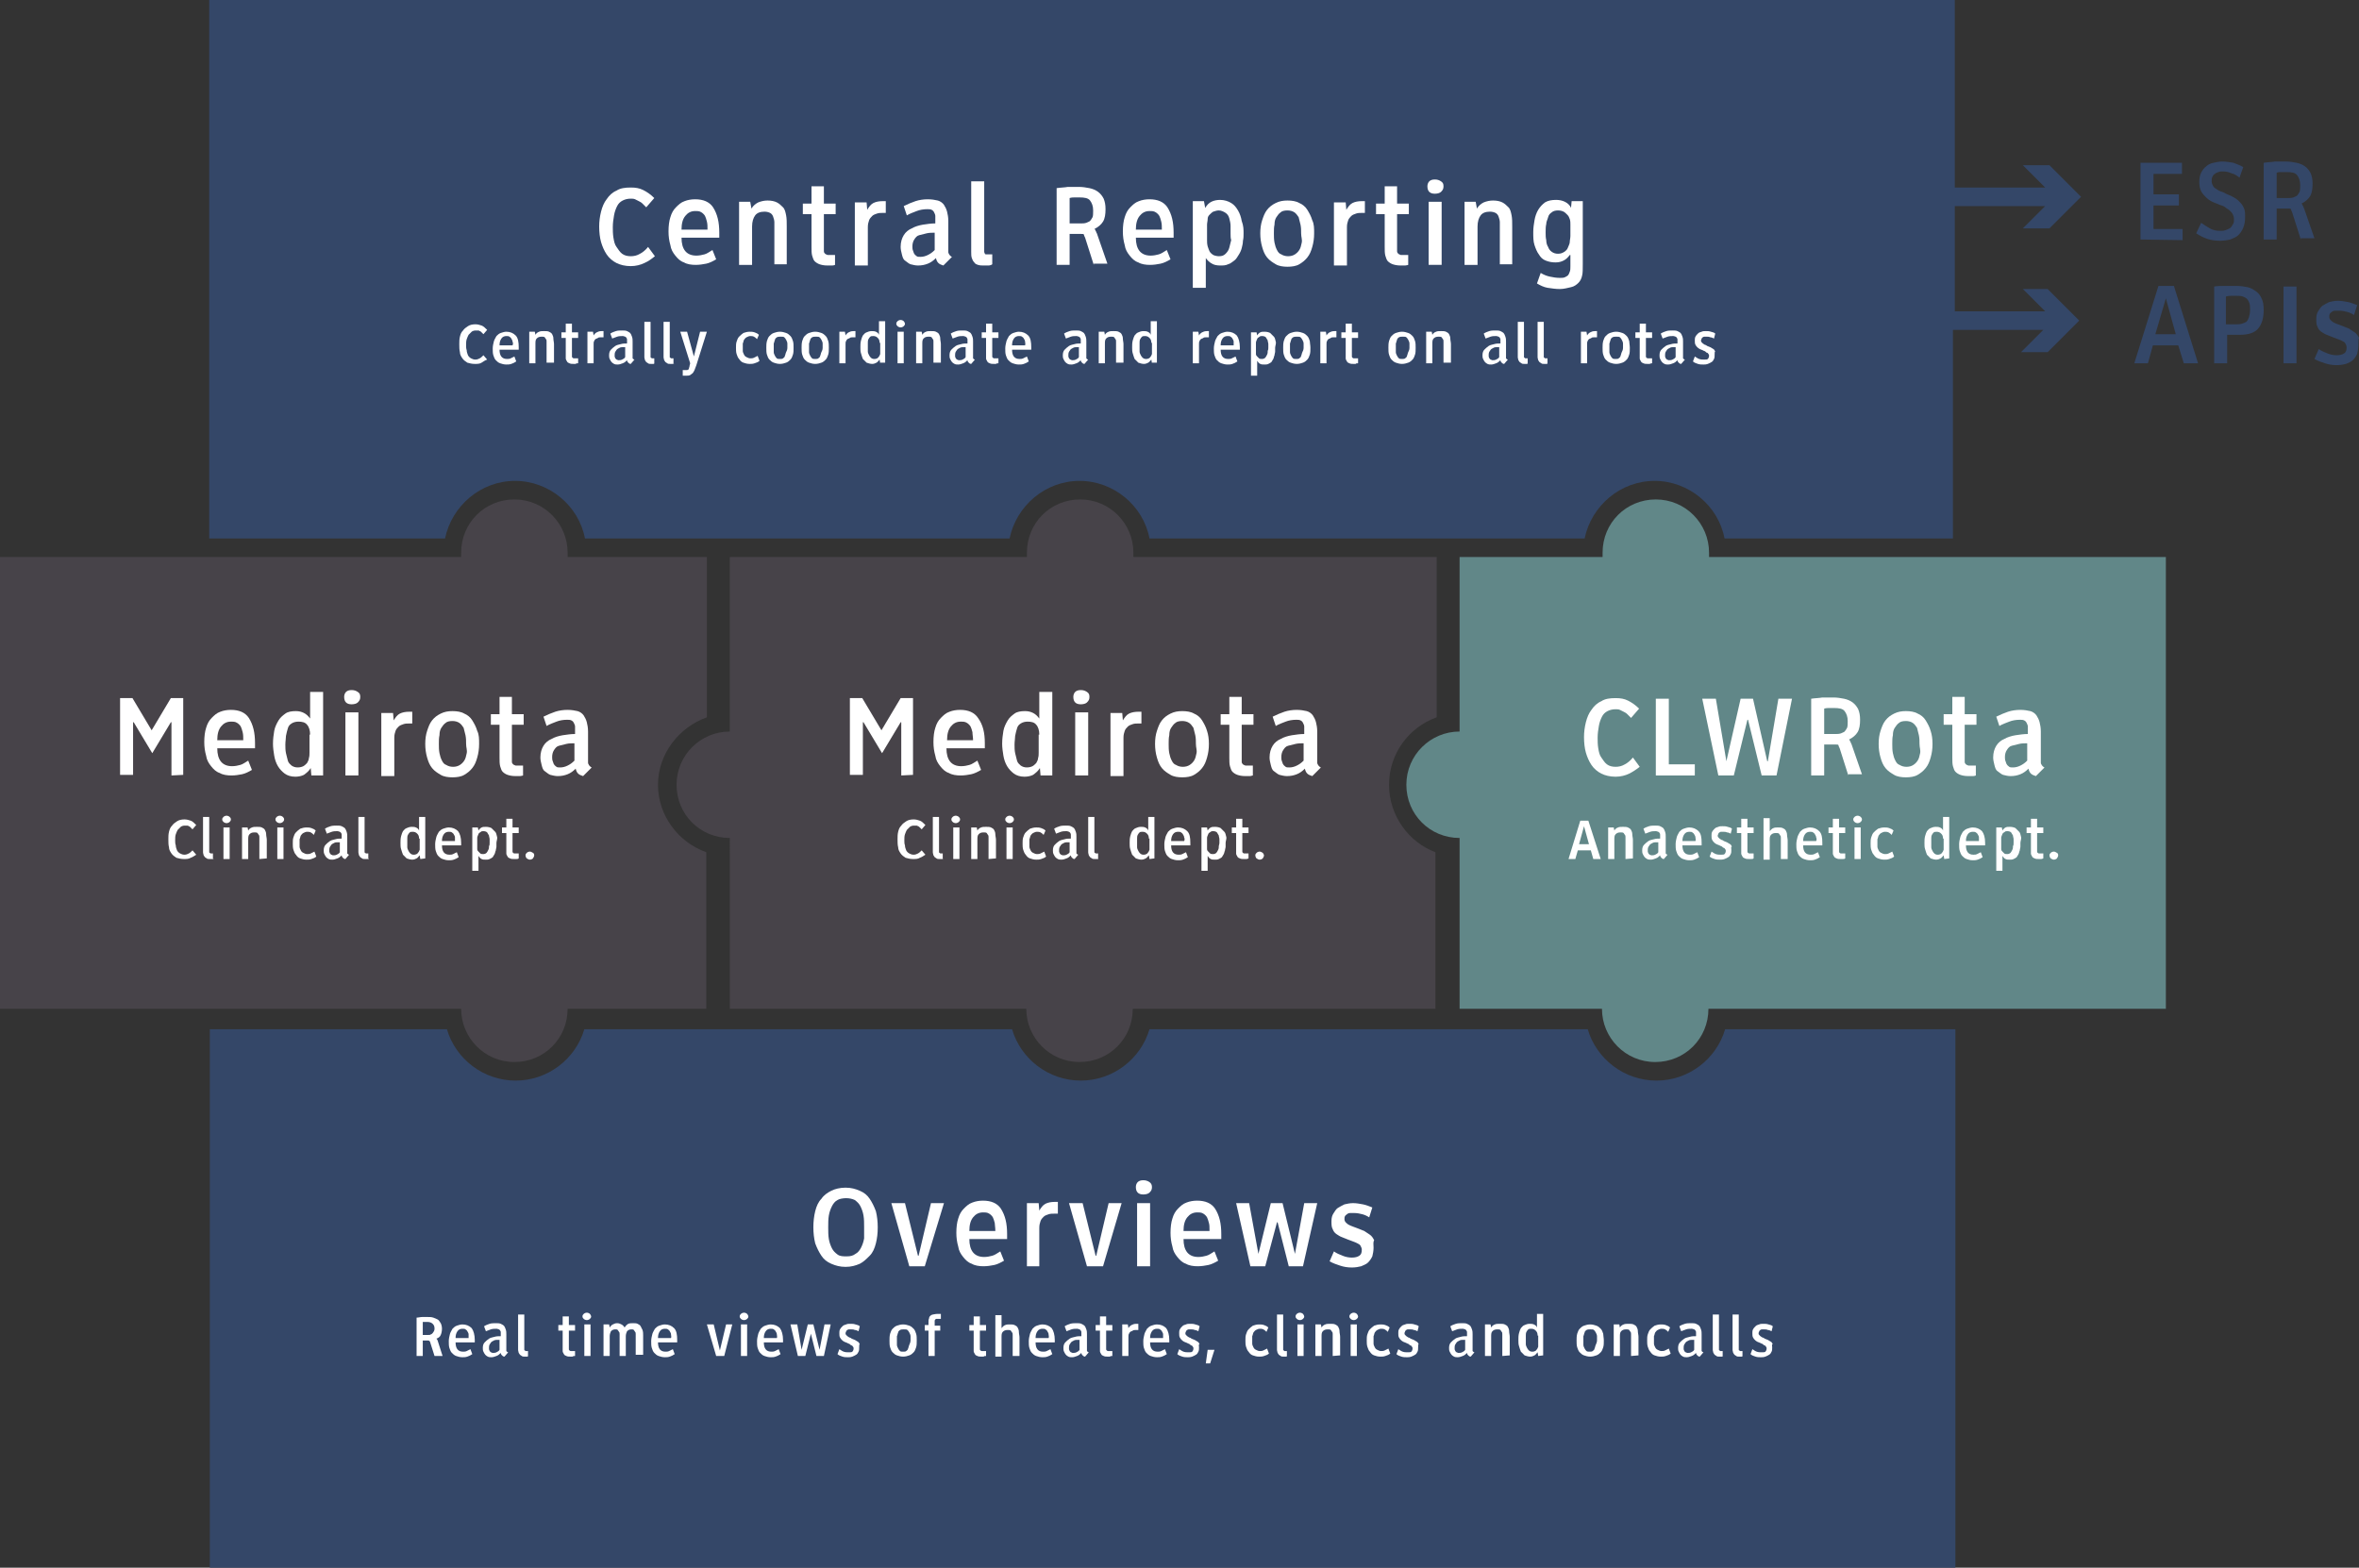 <?xml version="1.0" encoding="utf-8"?>
<!-- Generator: Adobe Illustrator 26.0.3, SVG Export Plug-In . SVG Version: 6.00 Build 0)  -->
<svg version="1.1" id="Layer_1" xmlns="http://www.w3.org/2000/svg" xmlns:xlink="http://www.w3.org/1999/xlink" x="0px" y="0px"
	 viewBox="0 0 381.1 253.3" style="enable-background:new 0 0 381.1 253.3;" xml:space="preserve">
<rect x="0" y="0" width="381.1" height="253.3" fill="#333333" stroke="none"/>
<style type="text/css">
	.st0{fill:#344768;}
	.st1{fill:#474349;}
	.st2{fill:#FFFFFF;}
	.st3{fill:#618788;}
</style>
<g>
	<path class="st0" d="M326.8,46.7l3.6,3.6h-14.6v-17h14.6l-3.6,3.6h4.3l5.1-5.1l-5.1-5.1h-4.3l3.6,3.6h-14.6V0h-282v87h38.1
		c1.1-5.3,5.8-9.3,11.3-9.3s10.3,4,11.3,9.3h68.6c1.1-5.3,5.8-9.3,11.3-9.3s10.3,4,11.3,9.3H256c1.1-5.3,5.8-9.3,11.3-9.3
		s10.3,4,11.3,9.3h36.9V53.3h14.6l-3.6,3.6h4.3l5.1-5.1l-5.1-5.1L326.8,46.7L326.8,46.7z"/>
</g>
<path class="st1" d="M224.4,126.8c0-5,3.2-9.3,7.7-10.9V90h-49c0-0.2,0-0.5,0-0.7c0-4.7-3.8-8.6-8.6-8.6s-8.6,3.8-8.6,8.6
	c0,0.2,0,0.5,0,0.7h-48v28.2c-4.7,0-8.6,3.8-8.6,8.6s3.8,8.6,8.6,8.6V163h47.9c0,4.7,3.8,8.6,8.6,8.6s8.6-3.8,8.6-8.6h48.9v-25.3
	C227.6,136.1,224.4,131.8,224.4,126.8z"/>
<path class="st1" d="M114.2,115.9V90H91.7c0-0.2,0-0.5,0-0.7c0-4.7-3.8-8.6-8.6-8.6s-8.6,3.8-8.6,8.6c0,0.2,0,0.5,0,0.7H0v73h74.5
	c0,4.7,3.8,8.6,8.6,8.6s8.6-3.8,8.6-8.6h22.4v-25.3c-4.5-1.6-7.8-5.9-7.8-10.9S109.7,117.5,114.2,115.9z"/>
<path class="st0" d="M278.7,166.3c-1.4,4.8-5.9,8.3-11.1,8.3s-9.7-3.5-11.1-8.3h-70.8c-1.4,4.8-5.9,8.3-11.1,8.3s-9.7-3.5-11.1-8.3
	H94.4c-1.4,4.8-5.9,8.3-11.1,8.3s-9.7-3.5-11.1-8.3H33.9v87h282v-87H278.7z"/>
<g>
	<path class="st2" d="M70.2,219.1l-0.7-2.2c0-0.1-0.1-0.2-0.1-0.2s-0.1-0.1-0.2-0.1h-0.9v2.5h-1v-6.2c0.3,0,0.6-0.1,0.9-0.1
		s0.6,0,0.9,0s0.6,0,0.9,0.1s0.5,0.2,0.7,0.3s0.3,0.3,0.5,0.6c0.1,0.2,0.2,0.5,0.2,0.9s-0.1,0.8-0.2,1c-0.1,0.3-0.4,0.5-0.7,0.6l0,0
		l0.1,0.1c0,0.1,0.1,0.1,0.1,0.2l0.8,2.5L70.2,219.1L70.2,219.1z M70.2,214.7c0-0.4-0.1-0.6-0.3-0.8c-0.2-0.2-0.5-0.3-0.8-0.3
		c-0.1,0-0.3,0-0.4,0s-0.3,0-0.4,0v2.1h0.9c0.2,0,0.3,0,0.4-0.1c0.1,0,0.2-0.1,0.3-0.2c0.1-0.1,0.1-0.2,0.2-0.3
		C70.1,215.1,70.2,214.9,70.2,214.7z"/>
	<path class="st2" d="M76.7,216.5c0,0,0,0.1,0,0.2c0,0.1,0,0.2,0,0.2h-3.1c0,1,0.4,1.5,1.2,1.5c0.2,0,0.4,0,0.6-0.1s0.4-0.2,0.6-0.3
		l0.3,0.8c-0.3,0.2-0.5,0.3-0.8,0.4c-0.3,0.1-0.5,0.1-0.8,0.1c-0.4,0-0.7-0.1-1-0.2s-0.5-0.3-0.7-0.5s-0.3-0.5-0.4-0.8
		s-0.1-0.7-0.1-1.1c0-0.4,0.1-0.8,0.2-1.2c0.1-0.3,0.3-0.6,0.4-0.8c0.2-0.2,0.4-0.4,0.7-0.5c0.3-0.1,0.6-0.2,0.9-0.2
		c0.6,0,1.1,0.2,1.5,0.6C76.5,215,76.7,215.7,76.7,216.5z M75.7,215.6c0-0.2-0.1-0.3-0.2-0.5s-0.2-0.2-0.3-0.3
		c-0.1-0.1-0.3-0.1-0.5-0.1c-0.3,0-0.6,0.1-0.8,0.4c-0.2,0.3-0.3,0.6-0.3,1.1h2.1C75.7,216,75.7,215.8,75.7,215.6z"/>
	<path class="st2" d="M81.5,219.2c-0.2,0-0.3-0.1-0.4-0.2s-0.2-0.2-0.2-0.4l0,0c-0.2,0.2-0.4,0.4-0.7,0.5c-0.3,0.1-0.5,0.2-0.8,0.2
		c-0.2,0-0.4,0-0.6-0.1s-0.3-0.2-0.4-0.3s-0.2-0.3-0.3-0.5c-0.1-0.2-0.1-0.4-0.1-0.6c0-0.4,0.1-0.7,0.3-0.9c0.2-0.2,0.4-0.4,0.7-0.6
		s0.6-0.2,0.9-0.3s0.7-0.1,1-0.1v-0.2c0-0.1,0-0.3,0-0.4c0-0.1,0-0.2-0.1-0.3c0-0.1-0.1-0.1-0.2-0.2c-0.1,0-0.2-0.1-0.4-0.1
		c-0.3,0-0.6,0-0.9,0.1s-0.5,0.2-0.8,0.3l-0.3-0.8c0.3-0.2,0.6-0.3,0.9-0.4c0.3-0.1,0.7-0.1,1-0.1s0.6,0,0.8,0.1
		c0.2,0.1,0.4,0.2,0.5,0.3s0.2,0.3,0.3,0.6s0.1,0.5,0.1,0.8v2.3c0,0.1,0,0.2,0,0.2c0,0.1,0,0.1,0,0.2l0.1,0.1c0,0,0.1,0.1,0.2,0.1
		L81.5,219.2z M80.9,216.5c-0.2,0-0.4,0-0.7,0s-0.4,0.1-0.6,0.2c-0.2,0.1-0.3,0.2-0.4,0.4c-0.1,0.1-0.2,0.3-0.2,0.6
		c0,0.1,0,0.2,0,0.3s0.1,0.2,0.1,0.3c0.1,0.1,0.1,0.1,0.2,0.2c0.1,0,0.2,0.1,0.3,0.1c0.2,0,0.4,0,0.6-0.1s0.4-0.2,0.5-0.4v-1.6H80.9
		z"/>
	<path class="st2" d="M85.2,219.2c-0.1,0-0.2,0-0.4,0c-0.2,0-0.4,0-0.5-0.1s-0.2-0.1-0.3-0.2c-0.1-0.1-0.1-0.2-0.2-0.3
		c0-0.1-0.1-0.3-0.1-0.5v-5.7h1v5.5c0,0.1,0,0.2,0,0.2s0,0.1,0.1,0.1l0.1,0.1c0.1,0,0.1,0,0.2,0h0.2v0.8
		C85.4,219.1,85.3,219.1,85.2,219.2z"/>
	<path class="st2" d="M92.5,219.2c-0.1,0-0.2,0-0.3,0c-0.3,0-0.5,0-0.7-0.1s-0.3-0.1-0.4-0.3s-0.2-0.3-0.2-0.5s0-0.4,0-0.7V215h-0.7
		v-0.9h0.7v-1.4h1v1.4h1v0.9h-1v2.7c0,0.1,0,0.2,0,0.3s0,0.1,0.1,0.2c0,0,0.1,0.1,0.2,0.1s0.2,0,0.4,0h0.3v0.8
		C92.7,219.1,92.6,219.1,92.5,219.2z"/>
	<path class="st2" d="M95.5,212.7c0,0.2-0.1,0.3-0.2,0.4c-0.1,0.1-0.3,0.2-0.5,0.2s-0.4-0.1-0.5-0.2c-0.1-0.1-0.2-0.2-0.2-0.4
		s0.1-0.3,0.2-0.4c0.1-0.1,0.3-0.2,0.5-0.2s0.4,0.1,0.5,0.2S95.5,212.6,95.5,212.7z M94.4,219.1V214h1v5.1H94.4z"/>
	<path class="st2" d="M102.7,219.1v-3c0-0.2,0-0.4,0-0.5c0-0.2,0-0.3-0.1-0.4c-0.1-0.1-0.1-0.2-0.2-0.3s-0.2-0.1-0.4-0.1
		c-0.3,0-0.5,0.1-0.7,0.3c-0.1,0.2-0.2,0.5-0.2,0.8v3.2h-1v-3c0-0.2,0-0.4,0-0.5c0-0.2,0-0.3-0.1-0.4s-0.1-0.2-0.2-0.3
		s-0.2-0.1-0.4-0.1c-0.3,0-0.5,0.1-0.7,0.3c-0.1,0.2-0.2,0.5-0.2,0.8v3.2h-1V214h0.9l0.1,0.5l0,0c0.1-0.2,0.3-0.4,0.5-0.5
		s0.4-0.2,0.7-0.2c0.3,0,0.5,0.1,0.7,0.2c0.2,0.1,0.4,0.3,0.5,0.5c0.2-0.3,0.4-0.5,0.6-0.6s0.5-0.1,0.8-0.1s0.5,0,0.7,0.1
		s0.4,0.2,0.5,0.4s0.2,0.4,0.3,0.6c0.1,0.3,0.1,0.6,0.1,0.9v3.1h-1.2V219.1z"/>
	<path class="st2" d="M109.4,216.5c0,0,0,0.1,0,0.2c0,0.1,0,0.2,0,0.2h-3.1c0,1,0.4,1.5,1.2,1.5c0.2,0,0.4,0,0.6-0.1
		s0.4-0.2,0.6-0.3l0.3,0.8c-0.3,0.2-0.5,0.3-0.8,0.4c-0.3,0.1-0.5,0.1-0.8,0.1c-0.4,0-0.7-0.1-1-0.2s-0.5-0.3-0.7-0.5
		s-0.3-0.5-0.4-0.8s-0.1-0.7-0.1-1.1c0-0.4,0.1-0.8,0.2-1.2c0.1-0.3,0.3-0.6,0.4-0.8c0.2-0.2,0.4-0.4,0.7-0.5
		c0.3-0.1,0.6-0.2,0.9-0.2c0.6,0,1.1,0.2,1.5,0.6C109.3,215,109.4,215.7,109.4,216.5z M108.4,215.6c0-0.2-0.1-0.3-0.2-0.5
		s-0.2-0.2-0.3-0.3c-0.1-0.1-0.3-0.1-0.5-0.1c-0.3,0-0.6,0.1-0.8,0.4c-0.2,0.3-0.3,0.6-0.3,1.1h2.1
		C108.5,216,108.4,215.8,108.4,215.6z"/>
	<path class="st2" d="M117,219.1h-1.3l-1.5-5.1h1.1l1,4.2l0,0l1-4.2h1L117,219.1z"/>
	<path class="st2" d="M120.9,212.7c0,0.2-0.1,0.3-0.2,0.4c-0.1,0.1-0.3,0.2-0.5,0.2s-0.4-0.1-0.5-0.2c-0.1-0.1-0.2-0.2-0.2-0.4
		s0.1-0.3,0.2-0.4c0.1-0.1,0.3-0.2,0.5-0.2s0.4,0.1,0.5,0.2S120.9,212.6,120.9,212.7z M119.7,219.1V214h1v5.1H119.7z"/>
	<path class="st2" d="M126.5,216.5c0,0,0,0.1,0,0.2c0,0.1,0,0.2,0,0.2h-3.1c0,1,0.4,1.5,1.2,1.5c0.2,0,0.4,0,0.6-0.1
		s0.4-0.2,0.6-0.3l0.3,0.8c-0.3,0.2-0.5,0.3-0.8,0.4c-0.3,0.1-0.5,0.1-0.8,0.1c-0.4,0-0.7-0.1-1-0.2s-0.5-0.3-0.7-0.5
		s-0.3-0.5-0.4-0.8s-0.1-0.7-0.1-1.1c0-0.4,0.1-0.8,0.2-1.2c0.1-0.3,0.3-0.6,0.4-0.8c0.2-0.2,0.4-0.4,0.7-0.5
		c0.3-0.1,0.6-0.2,0.9-0.2c0.6,0,1.1,0.2,1.5,0.6C126.3,215,126.5,215.7,126.5,216.5z M125.5,215.6c0-0.2-0.1-0.3-0.2-0.5
		s-0.2-0.2-0.3-0.3c-0.1-0.1-0.3-0.1-0.5-0.1c-0.3,0-0.6,0.1-0.8,0.4c-0.2,0.3-0.3,0.6-0.3,1.1h2.1
		C125.6,216,125.5,215.8,125.5,215.6z"/>
	<path class="st2" d="M133.1,219.1h-1.2l-0.9-3.6l0,0l-0.9,3.6h-1.2l-1.2-5.1h1.1l0.7,4.1l0,0l1-4.1h0.9l1,4.1l0,0l0.8-4.1h1
		L133.1,219.1z"/>
	<path class="st2" d="M138.8,217.7c0,0.3,0,0.5-0.1,0.7s-0.2,0.4-0.4,0.5s-0.3,0.2-0.6,0.3s-0.5,0.1-0.7,0.1c-0.3,0-0.6,0-0.9-0.1
		c-0.3-0.1-0.6-0.2-0.8-0.4l0.3-0.8c0.2,0.1,0.4,0.3,0.7,0.4c0.3,0.1,0.5,0.1,0.8,0.1s0.5,0,0.6-0.1s0.2-0.3,0.2-0.5
		c0-0.1,0-0.2-0.1-0.3s-0.1-0.2-0.2-0.2s-0.2-0.1-0.3-0.2c-0.1-0.1-0.3-0.1-0.4-0.2c-0.2-0.1-0.3-0.1-0.5-0.2
		c-0.2-0.1-0.3-0.2-0.4-0.3c-0.1-0.1-0.2-0.2-0.3-0.4s-0.1-0.4-0.1-0.7c0-0.2,0-0.4,0.1-0.6c0.1-0.2,0.2-0.3,0.4-0.5
		s0.3-0.2,0.6-0.3c0.2-0.1,0.4-0.1,0.7-0.1s0.5,0,0.8,0.1s0.5,0.1,0.7,0.3l-0.2,0.8c-0.2-0.1-0.4-0.2-0.6-0.2
		c-0.2-0.1-0.4-0.1-0.6-0.1c-0.1,0-0.2,0-0.3,0s-0.2,0-0.3,0.1c-0.1,0-0.1,0.1-0.2,0.2c0,0.1-0.1,0.2-0.1,0.3s0,0.2,0.1,0.3
		s0.1,0.1,0.2,0.2c0.1,0.1,0.2,0.1,0.3,0.2c0.1,0,0.3,0.1,0.4,0.2c0.2,0.1,0.3,0.1,0.5,0.2c0.2,0.1,0.3,0.2,0.5,0.3s0.2,0.3,0.3,0.4
		C138.8,217.2,138.8,217.4,138.8,217.7z"/>
	<path class="st2" d="M148.1,216.6c0,0.4,0,0.8-0.1,1.1s-0.2,0.6-0.4,0.8s-0.4,0.4-0.7,0.5s-0.6,0.2-1,0.2s-0.7-0.1-1-0.2
		c-0.3-0.1-0.5-0.3-0.7-0.5s-0.3-0.5-0.4-0.8s-0.1-0.7-0.1-1.1c0-0.4,0-0.7,0.1-1.1c0.1-0.3,0.2-0.6,0.4-0.8s0.4-0.4,0.7-0.5
		s0.6-0.2,1-0.2s0.7,0.1,1,0.2c0.3,0.1,0.5,0.3,0.7,0.5s0.3,0.5,0.4,0.8C148.1,215.8,148.1,216.2,148.1,216.6z M147.1,216.6
		c0-0.2,0-0.5,0-0.7s-0.1-0.4-0.2-0.6c-0.1-0.2-0.2-0.3-0.3-0.4c-0.1-0.1-0.3-0.1-0.6-0.1c-0.2,0-0.4,0-0.6,0.1
		c-0.1,0.1-0.3,0.2-0.3,0.4c-0.1,0.2-0.1,0.4-0.2,0.6c0,0.2,0,0.4,0,0.7s0,0.5,0,0.7s0.1,0.4,0.2,0.6c0.1,0.2,0.2,0.3,0.3,0.4
		s0.3,0.1,0.5,0.1s0.4,0,0.5-0.1s0.3-0.2,0.3-0.4c0.1-0.2,0.1-0.4,0.2-0.6S147.1,216.8,147.1,216.6z"/>
	<path class="st2" d="M151.8,213.1c-0.1,0-0.1,0-0.2,0c-0.1,0-0.2,0-0.3,0s-0.1,0-0.2,0.1c0,0-0.1,0.1-0.1,0.2c0,0.1,0,0.2,0,0.3
		v0.5h0.9v0.8H151v4.1h-1V215h-0.6v-0.9h0.6v-0.4c0-0.3,0-0.5,0.1-0.7c0-0.2,0.1-0.3,0.2-0.4c0.1-0.1,0.3-0.2,0.4-0.2
		s0.4-0.1,0.7-0.1c0.1,0,0.2,0,0.3,0s0.2,0,0.3,0v0.8C151.9,213.1,151.9,213.1,151.8,213.1z"/>
	<path class="st2" d="M158.9,219.2c-0.1,0-0.2,0-0.3,0c-0.3,0-0.5,0-0.7-0.1s-0.3-0.1-0.4-0.3s-0.2-0.3-0.2-0.5s0-0.4,0-0.7V215
		h-0.7v-0.9h0.7v-1.4h1v1.4h1v0.9h-1v2.7c0,0.1,0,0.2,0,0.3s0,0.1,0.1,0.2c0,0,0.1,0.1,0.2,0.1c0.1,0,0.2,0,0.4,0h0.3v0.8
		C159.1,219.1,159,219.1,158.9,219.2z"/>
	<path class="st2" d="M163.6,219.1v-2.9c0-0.2,0-0.4,0-0.5c0-0.2,0-0.3-0.1-0.4c-0.1-0.1-0.1-0.2-0.2-0.3c-0.1-0.1-0.3-0.1-0.5-0.1
		c-0.4,0-0.6,0.1-0.8,0.3s-0.2,0.5-0.2,0.9v3.1h-1v-6.7h1v2.1l0,0c0.2-0.2,0.3-0.4,0.6-0.5c0.2-0.1,0.5-0.1,0.7-0.1
		c0.3,0,0.6,0,0.8,0.1s0.4,0.2,0.5,0.4s0.2,0.4,0.2,0.7s0.1,0.6,0.1,0.9v3H163.6z"/>
	<path class="st2" d="M170.4,216.5c0,0,0,0.1,0,0.2c0,0.1,0,0.2,0,0.2h-3.1c0,1,0.4,1.5,1.2,1.5c0.2,0,0.4,0,0.6-0.1
		s0.4-0.2,0.6-0.3l0.3,0.8c-0.3,0.2-0.5,0.3-0.8,0.4c-0.3,0.1-0.5,0.1-0.8,0.1c-0.4,0-0.7-0.1-1-0.2s-0.5-0.3-0.7-0.5
		s-0.3-0.5-0.4-0.8c-0.1-0.3-0.1-0.7-0.1-1.1c0-0.4,0.1-0.8,0.2-1.2c0.1-0.3,0.3-0.6,0.4-0.8c0.2-0.2,0.4-0.4,0.7-0.5
		s0.6-0.2,0.9-0.2c0.6,0,1.1,0.2,1.5,0.6C170.2,215,170.4,215.7,170.4,216.5z M169.4,215.6c0-0.2-0.1-0.3-0.2-0.5s-0.2-0.2-0.3-0.3
		s-0.3-0.1-0.5-0.1c-0.3,0-0.6,0.1-0.8,0.4c-0.2,0.3-0.3,0.6-0.3,1.1h2.1C169.5,216,169.4,215.8,169.4,215.6z"/>
	<path class="st2" d="M175.3,219.2c-0.2,0-0.3-0.1-0.4-0.2s-0.2-0.2-0.2-0.4l0,0c-0.2,0.2-0.4,0.4-0.7,0.5s-0.5,0.2-0.8,0.2
		c-0.2,0-0.4,0-0.6-0.1s-0.3-0.2-0.4-0.3s-0.2-0.3-0.3-0.5s-0.1-0.4-0.1-0.6c0-0.4,0.1-0.7,0.3-0.9s0.4-0.4,0.7-0.6s0.6-0.2,0.9-0.3
		c0.3-0.1,0.7-0.1,1-0.1v-0.2c0-0.1,0-0.3,0-0.4c0-0.1,0-0.2-0.1-0.3c0-0.1-0.1-0.1-0.2-0.2c-0.1,0-0.2-0.1-0.4-0.1
		c-0.3,0-0.6,0-0.9,0.1c-0.3,0.1-0.5,0.2-0.8,0.3l-0.3-0.8c0.3-0.2,0.6-0.3,0.9-0.4c0.3-0.1,0.7-0.1,1-0.1s0.6,0,0.8,0.1
		s0.4,0.2,0.5,0.3s0.2,0.3,0.3,0.6s0.1,0.5,0.1,0.8v2.3c0,0.1,0,0.2,0,0.2c0,0.1,0,0.1,0,0.2l0.1,0.1c0,0,0.1,0.1,0.2,0.1
		L175.3,219.2z M174.6,216.5c-0.2,0-0.4,0-0.7,0s-0.4,0.1-0.6,0.2c-0.2,0.1-0.3,0.2-0.4,0.4c-0.1,0.1-0.2,0.3-0.2,0.6
		c0,0.1,0,0.2,0,0.3s0.1,0.2,0.1,0.3c0.1,0.1,0.1,0.1,0.2,0.2c0.1,0,0.2,0.1,0.3,0.1c0.2,0,0.4,0,0.6-0.1s0.4-0.2,0.5-0.4v-1.6
		H174.6z"/>
	<path class="st2" d="M179.3,219.2c-0.1,0-0.2,0-0.3,0c-0.3,0-0.5,0-0.7-0.1s-0.3-0.1-0.4-0.3s-0.2-0.3-0.2-0.5s0-0.4,0-0.7V215H177
		v-0.9h0.7v-1.4h1v1.4h1v0.9h-1v2.7c0,0.1,0,0.2,0,0.3s0,0.1,0.1,0.2c0,0,0.1,0.1,0.2,0.1c0.1,0,0.2,0,0.4,0h0.3v0.8
		C179.5,219.1,179.4,219.1,179.3,219.2z"/>
	<path class="st2" d="M183.5,214.9c-0.2,0-0.4,0-0.5,0.1s-0.3,0.1-0.4,0.2c-0.1,0.1-0.2,0.2-0.2,0.3c-0.1,0.1-0.1,0.3-0.1,0.5v3.1
		h-1V214h0.9l0.1,0.6l0,0c0.1-0.2,0.3-0.4,0.5-0.5s0.4-0.2,0.8-0.2h0.3v1L183.5,214.9L183.5,214.9z"/>
	<path class="st2" d="M188.9,216.5c0,0,0,0.1,0,0.2c0,0.1,0,0.2,0,0.2h-3.1c0,1,0.4,1.5,1.2,1.5c0.2,0,0.4,0,0.6-0.1
		s0.4-0.2,0.6-0.3l0.3,0.8c-0.3,0.2-0.5,0.3-0.8,0.4c-0.3,0.1-0.5,0.1-0.8,0.1c-0.4,0-0.7-0.1-1-0.2s-0.5-0.3-0.7-0.5
		s-0.3-0.5-0.4-0.8c-0.1-0.3-0.1-0.7-0.1-1.1c0-0.4,0.1-0.8,0.2-1.2c0.1-0.3,0.3-0.6,0.4-0.8c0.2-0.2,0.4-0.4,0.7-0.5
		s0.6-0.2,0.9-0.2c0.6,0,1.1,0.2,1.5,0.6C188.7,215,188.9,215.7,188.9,216.5z M187.9,215.6c0-0.2-0.1-0.3-0.2-0.5s-0.2-0.2-0.3-0.3
		s-0.3-0.1-0.5-0.1c-0.3,0-0.6,0.1-0.8,0.4c-0.2,0.3-0.3,0.6-0.3,1.1h2.1C187.9,216,187.9,215.8,187.9,215.6z"/>
	<path class="st2" d="M193.7,217.7c0,0.3,0,0.5-0.1,0.7s-0.2,0.4-0.4,0.5s-0.3,0.2-0.6,0.3s-0.5,0.1-0.7,0.1c-0.3,0-0.6,0-0.9-0.1
		c-0.3-0.1-0.6-0.2-0.8-0.4l0.3-0.8c0.2,0.1,0.4,0.3,0.7,0.4c0.3,0.1,0.5,0.1,0.8,0.1s0.5,0,0.6-0.1s0.2-0.3,0.2-0.5
		c0-0.1,0-0.2-0.1-0.3s-0.1-0.2-0.2-0.2s-0.2-0.1-0.3-0.2c-0.1-0.1-0.3-0.1-0.4-0.2c-0.2-0.1-0.3-0.1-0.5-0.2
		c-0.2-0.1-0.3-0.2-0.4-0.3c-0.1-0.1-0.2-0.2-0.3-0.4s-0.1-0.4-0.1-0.7c0-0.2,0-0.4,0.1-0.6c0.1-0.2,0.2-0.3,0.4-0.5
		s0.3-0.2,0.6-0.3c0.2-0.1,0.4-0.1,0.7-0.1s0.5,0,0.8,0.1s0.5,0.1,0.7,0.3l-0.2,0.8c-0.2-0.1-0.4-0.2-0.6-0.2
		c-0.2-0.1-0.4-0.1-0.6-0.1c-0.1,0-0.2,0-0.3,0s-0.2,0-0.3,0.1c-0.1,0-0.1,0.1-0.2,0.2c0,0.1-0.1,0.2-0.1,0.3s0,0.2,0.1,0.3
		s0.1,0.1,0.2,0.2c0.1,0.1,0.2,0.1,0.3,0.2c0.1,0,0.3,0.1,0.4,0.2c0.2,0.1,0.3,0.1,0.5,0.2c0.2,0.1,0.3,0.2,0.5,0.3s0.2,0.3,0.3,0.4
		C193.6,217.2,193.7,217.4,193.7,217.7z"/>
	<path class="st2" d="M195.5,220.3h-0.7l0.3-2.2h1.1L195.5,220.3z"/>
	<path class="st2" d="M204.6,215.2c-0.2-0.2-0.3-0.3-0.5-0.4c-0.2-0.1-0.4-0.1-0.6-0.1c-0.2,0-0.4,0.1-0.6,0.2
		c-0.2,0.1-0.3,0.3-0.4,0.4c-0.1,0.2-0.1,0.4-0.2,0.6c0,0.2,0,0.4,0,0.6c0,0.2,0,0.4,0,0.6c0,0.2,0.1,0.4,0.2,0.6
		c0.1,0.2,0.2,0.3,0.4,0.4c0.2,0.1,0.4,0.2,0.6,0.2c0.2,0,0.4,0,0.6-0.1s0.4-0.2,0.6-0.3l0.3,0.8c-0.2,0.2-0.5,0.3-0.8,0.4
		s-0.5,0.1-0.8,0.1c-0.4,0-0.7-0.1-1-0.2c-0.3-0.1-0.5-0.3-0.7-0.6c-0.2-0.2-0.3-0.5-0.4-0.8s-0.1-0.7-0.1-1c0-0.4,0-0.7,0.1-1
		s0.2-0.6,0.4-0.8s0.4-0.4,0.7-0.6c0.3-0.1,0.6-0.2,1-0.2c0.3,0,0.5,0,0.8,0.1s0.5,0.2,0.7,0.4L204.6,215.2z"/>
	<path class="st2" d="M207.8,219.2c-0.1,0-0.2,0-0.4,0s-0.4,0-0.5-0.1s-0.2-0.1-0.3-0.2c-0.1-0.1-0.1-0.2-0.2-0.3
		c0-0.1-0.1-0.3-0.1-0.5v-5.7h1v5.5c0,0.1,0,0.2,0,0.2s0,0.1,0.1,0.1l0.1,0.1c0.1,0,0.1,0,0.2,0h0.2v0.8
		C208,219.1,207.9,219.1,207.8,219.2z"/>
	<path class="st2" d="M210.7,212.7c0,0.2-0.1,0.3-0.2,0.4c-0.1,0.1-0.3,0.2-0.5,0.2s-0.4-0.1-0.5-0.2c-0.1-0.1-0.2-0.2-0.2-0.4
		s0.1-0.3,0.2-0.4c0.1-0.1,0.3-0.2,0.5-0.2s0.4,0.1,0.5,0.2S210.7,212.6,210.7,212.7z M209.6,219.1V214h1v5.1H209.6z"/>
	<path class="st2" d="M215.3,219.1v-2.9c0-0.2,0-0.4,0-0.6c0-0.2,0-0.3-0.1-0.4c-0.1-0.1-0.1-0.2-0.2-0.3c-0.1-0.1-0.3-0.1-0.5-0.1
		c-0.4,0-0.6,0.1-0.8,0.3s-0.2,0.5-0.2,0.9v3.1h-1V214h0.9l0.1,0.5l0,0c0.1-0.2,0.3-0.4,0.6-0.5c0.2-0.1,0.5-0.1,0.8-0.1
		s0.6,0,0.8,0.1s0.4,0.2,0.5,0.4s0.2,0.4,0.2,0.7s0.1,0.6,0.1,0.9v3L215.3,219.1L215.3,219.1z"/>
	<path class="st2" d="M219.4,212.7c0,0.2-0.1,0.3-0.2,0.4c-0.1,0.1-0.3,0.2-0.5,0.2s-0.4-0.1-0.5-0.2c-0.1-0.1-0.2-0.2-0.2-0.4
		s0.1-0.3,0.2-0.4c0.1-0.1,0.3-0.2,0.5-0.2s0.4,0.1,0.5,0.2S219.4,212.6,219.4,212.7z M218.2,219.1V214h1v5.1H218.2z"/>
	<path class="st2" d="M224.2,215.2c-0.2-0.2-0.3-0.3-0.5-0.4c-0.2-0.1-0.4-0.1-0.6-0.1c-0.2,0-0.4,0.1-0.6,0.2
		c-0.2,0.1-0.3,0.3-0.4,0.4c-0.1,0.2-0.1,0.4-0.2,0.6c0,0.2,0,0.4,0,0.6c0,0.2,0,0.4,0,0.6c0,0.2,0.1,0.4,0.2,0.6
		c0.1,0.2,0.2,0.3,0.4,0.4c0.2,0.1,0.4,0.2,0.6,0.2c0.2,0,0.4,0,0.6-0.1s0.4-0.2,0.6-0.3l0.3,0.8c-0.2,0.2-0.5,0.3-0.8,0.4
		s-0.5,0.1-0.8,0.1c-0.4,0-0.7-0.1-1-0.2c-0.3-0.1-0.5-0.3-0.7-0.6c-0.2-0.2-0.3-0.5-0.4-0.8s-0.1-0.7-0.1-1c0-0.4,0-0.7,0.1-1
		s0.2-0.6,0.4-0.8s0.4-0.4,0.7-0.6c0.3-0.1,0.6-0.2,1-0.2c0.3,0,0.5,0,0.8,0.1s0.5,0.2,0.7,0.4L224.2,215.2z"/>
	<path class="st2" d="M229.1,217.7c0,0.3,0,0.5-0.1,0.7s-0.2,0.4-0.4,0.5s-0.3,0.2-0.6,0.3s-0.5,0.1-0.7,0.1c-0.3,0-0.6,0-0.9-0.1
		c-0.3-0.1-0.6-0.2-0.8-0.4l0.3-0.8c0.2,0.1,0.4,0.3,0.7,0.4c0.3,0.1,0.5,0.1,0.8,0.1s0.5,0,0.6-0.1s0.2-0.3,0.2-0.5
		c0-0.1,0-0.2-0.1-0.3s-0.1-0.2-0.2-0.2s-0.2-0.1-0.3-0.2c-0.1-0.1-0.3-0.1-0.4-0.2c-0.2-0.1-0.3-0.1-0.5-0.2
		c-0.2-0.1-0.3-0.2-0.4-0.3c-0.1-0.1-0.2-0.2-0.3-0.4s-0.1-0.4-0.1-0.7c0-0.2,0-0.4,0.1-0.6c0.1-0.2,0.2-0.3,0.4-0.5
		s0.3-0.2,0.6-0.3c0.2-0.1,0.4-0.1,0.7-0.1s0.5,0,0.8,0.1s0.5,0.1,0.7,0.3l-0.2,0.8c-0.2-0.1-0.4-0.2-0.6-0.2
		c-0.2-0.1-0.4-0.1-0.6-0.1c-0.1,0-0.2,0-0.3,0s-0.2,0-0.3,0.1c-0.1,0-0.1,0.1-0.2,0.2c0,0.1-0.1,0.2-0.1,0.3s0,0.2,0.1,0.3
		s0.1,0.1,0.2,0.2c0.1,0.1,0.2,0.1,0.3,0.2c0.1,0,0.3,0.1,0.4,0.2c0.2,0.1,0.3,0.1,0.5,0.2c0.2,0.1,0.3,0.2,0.5,0.3s0.2,0.3,0.3,0.4
		C229.1,217.2,229.1,217.4,229.1,217.7z"/>
	<path class="st2" d="M237.6,219.2c-0.2,0-0.3-0.1-0.4-0.2s-0.2-0.2-0.2-0.4l0,0c-0.2,0.2-0.4,0.4-0.7,0.5s-0.5,0.2-0.8,0.2
		c-0.2,0-0.4,0-0.6-0.1s-0.3-0.2-0.4-0.3s-0.2-0.3-0.3-0.5s-0.1-0.4-0.1-0.6c0-0.4,0.1-0.7,0.3-0.9s0.4-0.4,0.7-0.6s0.6-0.2,0.9-0.3
		c0.3-0.1,0.7-0.1,1-0.1v-0.2c0-0.1,0-0.3,0-0.4c0-0.1,0-0.2-0.1-0.3c0-0.1-0.1-0.1-0.2-0.2c-0.1,0-0.2-0.1-0.4-0.1
		c-0.3,0-0.6,0-0.9,0.1c-0.3,0.1-0.5,0.2-0.8,0.3l-0.3-0.8c0.3-0.2,0.6-0.3,0.9-0.4c0.3-0.1,0.7-0.1,1-0.1s0.6,0,0.8,0.1
		s0.4,0.2,0.5,0.3s0.2,0.3,0.3,0.6s0.1,0.5,0.1,0.8v2.3c0,0.1,0,0.2,0,0.2c0,0.1,0,0.1,0,0.2l0.1,0.1c0,0,0.1,0.1,0.2,0.1
		L237.6,219.2z M236.9,216.5c-0.2,0-0.4,0-0.7,0s-0.4,0.1-0.6,0.2c-0.2,0.1-0.3,0.2-0.4,0.4c-0.1,0.1-0.2,0.3-0.2,0.6
		c0,0.1,0,0.2,0,0.3s0.1,0.2,0.1,0.3c0.1,0.1,0.1,0.1,0.2,0.2c0.1,0,0.2,0.1,0.3,0.1c0.2,0,0.4,0,0.6-0.1s0.4-0.2,0.5-0.4v-1.6
		H236.9z"/>
	<path class="st2" d="M242.7,219.1v-2.9c0-0.2,0-0.4,0-0.6c0-0.2,0-0.3-0.1-0.4c-0.1-0.1-0.1-0.2-0.2-0.3c-0.1-0.1-0.3-0.1-0.5-0.1
		c-0.4,0-0.6,0.1-0.8,0.3s-0.2,0.5-0.2,0.9v3.1h-1V214h0.9l0.1,0.5l0,0c0.1-0.2,0.3-0.4,0.6-0.5c0.2-0.1,0.5-0.1,0.8-0.1
		s0.6,0,0.8,0.1s0.4,0.2,0.5,0.4s0.2,0.4,0.2,0.7s0.1,0.6,0.1,0.9v3L242.7,219.1L242.7,219.1z"/>
	<path class="st2" d="M248.5,219.1l-0.1-0.6l0,0c-0.2,0.2-0.3,0.4-0.5,0.5s-0.4,0.2-0.7,0.2s-0.6-0.1-0.9-0.2
		c-0.2-0.2-0.4-0.4-0.6-0.6c-0.1-0.3-0.2-0.5-0.3-0.9c-0.1-0.3-0.1-0.6-0.1-1s0-0.7,0.1-1.1s0.2-0.6,0.3-0.8
		c0.2-0.2,0.3-0.4,0.6-0.5c0.2-0.1,0.5-0.2,0.8-0.2c0.2,0,0.5,0,0.7,0.1s0.4,0.2,0.5,0.5l0,0v-2.2h1v6.7L248.5,219.1L248.5,219.1z
		 M248.4,215.8c0-0.4-0.1-0.6-0.3-0.8s-0.4-0.3-0.7-0.3c-0.2,0-0.4,0-0.5,0.1s-0.2,0.2-0.3,0.4s-0.1,0.4-0.1,0.6c0,0.2,0,0.5,0,0.7
		s0,0.5,0,0.7s0.1,0.4,0.2,0.6c0.1,0.2,0.2,0.3,0.3,0.4s0.3,0.2,0.5,0.2s0.3,0,0.5-0.1s0.2-0.2,0.3-0.3s0.1-0.2,0.2-0.4
		c0-0.1,0-0.3,0-0.5v-1.3H248.4z"/>
	<path class="st2" d="M259.1,216.6c0,0.4,0,0.8-0.1,1.1s-0.2,0.6-0.4,0.8s-0.4,0.4-0.7,0.5s-0.6,0.2-1,0.2s-0.7-0.1-1-0.2
		c-0.3-0.1-0.5-0.3-0.7-0.5s-0.3-0.5-0.4-0.8s-0.1-0.7-0.1-1.1c0-0.4,0-0.7,0.1-1.1c0.1-0.3,0.2-0.6,0.4-0.8s0.4-0.4,0.7-0.5
		s0.6-0.2,1-0.2s0.7,0.1,1,0.2c0.3,0.1,0.5,0.3,0.7,0.5s0.3,0.5,0.4,0.8C259,215.8,259.1,216.2,259.1,216.6z M258,216.6
		c0-0.2,0-0.5,0-0.7s-0.1-0.4-0.2-0.6c-0.1-0.2-0.2-0.3-0.3-0.4c-0.1-0.1-0.3-0.1-0.6-0.1c-0.2,0-0.4,0-0.6,0.1
		c-0.1,0.1-0.3,0.2-0.3,0.4c-0.1,0.2-0.1,0.4-0.2,0.6c0,0.2,0,0.4,0,0.7s0,0.5,0,0.7s0.1,0.4,0.2,0.6c0.1,0.2,0.2,0.3,0.3,0.4
		s0.3,0.1,0.5,0.1s0.4,0,0.5-0.1s0.3-0.2,0.3-0.4c0.1-0.2,0.1-0.4,0.2-0.6S258,216.8,258,216.6z"/>
	<path class="st2" d="M263.5,219.1v-2.9c0-0.2,0-0.4,0-0.6c0-0.2,0-0.3-0.1-0.4c-0.1-0.1-0.1-0.2-0.2-0.3c-0.1-0.1-0.3-0.1-0.5-0.1
		c-0.4,0-0.6,0.1-0.8,0.3s-0.2,0.5-0.2,0.9v3.1h-1V214h0.9l0.1,0.5l0,0c0.1-0.2,0.3-0.4,0.6-0.5c0.2-0.1,0.5-0.1,0.8-0.1
		s0.6,0,0.8,0.1s0.4,0.2,0.5,0.4s0.2,0.4,0.2,0.7s0.1,0.6,0.1,0.9v3L263.5,219.1L263.5,219.1z"/>
	<path class="st2" d="M269.5,215.2c-0.2-0.2-0.3-0.3-0.5-0.4c-0.2-0.1-0.4-0.1-0.6-0.1c-0.2,0-0.4,0.1-0.6,0.2
		c-0.2,0.1-0.3,0.3-0.4,0.4c-0.1,0.2-0.1,0.4-0.2,0.6c0,0.2,0,0.4,0,0.6c0,0.2,0,0.4,0,0.6c0,0.2,0.1,0.4,0.2,0.6
		c0.1,0.2,0.2,0.3,0.4,0.4c0.2,0.1,0.4,0.2,0.6,0.2c0.2,0,0.4,0,0.6-0.1s0.4-0.2,0.6-0.3l0.3,0.8c-0.2,0.2-0.5,0.3-0.8,0.4
		s-0.5,0.1-0.8,0.1c-0.4,0-0.7-0.1-1-0.2c-0.3-0.1-0.5-0.3-0.7-0.6c-0.2-0.2-0.3-0.5-0.4-0.8s-0.1-0.7-0.1-1c0-0.4,0-0.7,0.1-1
		s0.2-0.6,0.4-0.8s0.4-0.4,0.7-0.6c0.3-0.1,0.6-0.2,1-0.2c0.3,0,0.5,0,0.8,0.1s0.5,0.2,0.7,0.4L269.5,215.2z"/>
	<path class="st2" d="M274.6,219.2c-0.2,0-0.3-0.1-0.4-0.2s-0.2-0.2-0.2-0.4l0,0c-0.2,0.2-0.4,0.4-0.7,0.5s-0.5,0.2-0.8,0.2
		c-0.2,0-0.4,0-0.6-0.1s-0.3-0.2-0.4-0.3s-0.2-0.3-0.3-0.5s-0.1-0.4-0.1-0.6c0-0.4,0.1-0.7,0.3-0.9s0.4-0.4,0.7-0.6s0.6-0.2,0.9-0.3
		c0.3-0.1,0.7-0.1,1-0.1v-0.2c0-0.1,0-0.3,0-0.4c0-0.1,0-0.2-0.1-0.3c0-0.1-0.1-0.1-0.2-0.2c-0.1,0-0.2-0.1-0.4-0.1
		c-0.3,0-0.6,0-0.9,0.1c-0.3,0.1-0.5,0.2-0.8,0.3l-0.3-0.8c0.3-0.2,0.6-0.3,0.9-0.4c0.3-0.1,0.7-0.1,1-0.1s0.6,0,0.8,0.1
		s0.4,0.2,0.5,0.3s0.2,0.3,0.3,0.6s0.1,0.5,0.1,0.8v2.3c0,0.1,0,0.2,0,0.2c0,0.1,0,0.1,0,0.2l0.1,0.1c0,0,0.1,0.1,0.2,0.1
		L274.6,219.2z M273.9,216.5c-0.2,0-0.4,0-0.7,0s-0.4,0.1-0.6,0.2c-0.2,0.1-0.3,0.2-0.4,0.4c-0.1,0.1-0.2,0.3-0.2,0.6
		c0,0.1,0,0.2,0,0.3s0.1,0.2,0.1,0.3c0.1,0.1,0.1,0.1,0.2,0.2c0.1,0,0.2,0.1,0.3,0.1c0.2,0,0.4,0,0.6-0.1s0.4-0.2,0.5-0.4v-1.6
		H273.9z"/>
	<path class="st2" d="M278.2,219.2c-0.1,0-0.2,0-0.4,0s-0.4,0-0.5-0.1s-0.2-0.1-0.3-0.2c-0.1-0.1-0.1-0.2-0.2-0.3
		c0-0.1-0.1-0.3-0.1-0.5v-5.7h1v5.5c0,0.1,0,0.2,0,0.2s0,0.1,0.1,0.1l0.1,0.1c0.1,0,0.1,0,0.2,0h0.2v0.8
		C278.5,219.1,278.3,219.1,278.2,219.2z"/>
	<path class="st2" d="M281.4,219.2c-0.1,0-0.2,0-0.4,0s-0.4,0-0.5-0.1s-0.2-0.1-0.3-0.2c-0.1-0.1-0.1-0.2-0.2-0.3
		c0-0.1-0.1-0.3-0.1-0.5v-5.7h1v5.5c0,0.1,0,0.2,0,0.2s0,0.1,0.1,0.1l0.1,0.1c0.1,0,0.1,0,0.2,0h0.2v0.8
		C281.6,219.1,281.5,219.1,281.4,219.2z"/>
	<path class="st2" d="M286.3,217.7c0,0.3,0,0.5-0.1,0.7s-0.2,0.4-0.4,0.5s-0.3,0.2-0.6,0.3s-0.5,0.1-0.7,0.1c-0.3,0-0.6,0-0.9-0.1
		c-0.3-0.1-0.6-0.2-0.8-0.4l0.3-0.8c0.2,0.1,0.4,0.3,0.7,0.4c0.3,0.1,0.5,0.1,0.8,0.1s0.5,0,0.6-0.1s0.2-0.3,0.2-0.5
		c0-0.1,0-0.2-0.1-0.3s-0.1-0.2-0.2-0.2s-0.2-0.1-0.3-0.2c-0.1-0.1-0.3-0.1-0.4-0.2c-0.2-0.1-0.3-0.1-0.5-0.2
		c-0.2-0.1-0.3-0.2-0.4-0.3c-0.1-0.1-0.2-0.2-0.3-0.4s-0.1-0.4-0.1-0.7c0-0.2,0-0.4,0.1-0.6c0.1-0.2,0.2-0.3,0.4-0.5
		s0.3-0.2,0.6-0.3c0.2-0.1,0.4-0.1,0.7-0.1s0.5,0,0.8,0.1s0.5,0.1,0.7,0.3l-0.2,0.8c-0.2-0.1-0.4-0.2-0.6-0.2
		c-0.2-0.1-0.4-0.1-0.6-0.1c-0.1,0-0.2,0-0.3,0s-0.2,0-0.3,0.1c-0.1,0-0.1,0.1-0.2,0.2c0,0.1-0.1,0.2-0.1,0.3s0,0.2,0.1,0.3
		s0.1,0.1,0.2,0.2c0.1,0.1,0.2,0.1,0.3,0.2c0.1,0,0.3,0.1,0.4,0.2c0.2,0.1,0.3,0.1,0.5,0.2c0.2,0.1,0.3,0.2,0.5,0.3s0.2,0.3,0.3,0.4
		C286.2,217.2,286.3,217.4,286.3,217.7z"/>
</g>
<g>
	<path class="st2" d="M77.8,58.6c-0.3,0.2-0.7,0.2-1.1,0.2c-0.5,0-0.8-0.1-1.2-0.2c-0.3-0.2-0.6-0.4-0.8-0.7s-0.4-0.6-0.4-1
		c-0.1-0.4-0.1-0.8-0.1-1.3c0-0.4,0-0.8,0.1-1.2c0.1-0.4,0.2-0.7,0.5-1c0.2-0.3,0.5-0.5,0.8-0.7s0.7-0.3,1.2-0.3
		c0.4,0,0.7,0.1,1,0.2s0.6,0.4,0.9,0.7L78.1,54c-0.1-0.1-0.2-0.2-0.3-0.3c-0.1-0.1-0.2-0.2-0.3-0.2c-0.1-0.1-0.2-0.1-0.3-0.1
		c-0.1,0-0.2,0-0.4,0c-0.2,0-0.5,0.1-0.6,0.2s-0.3,0.3-0.5,0.5c-0.1,0.2-0.2,0.4-0.3,0.7c-0.1,0.3-0.1,0.6-0.1,1
		c0,0.3,0,0.5,0.1,0.8c0,0.3,0.1,0.5,0.2,0.8c0.1,0.2,0.3,0.4,0.5,0.5s0.4,0.2,0.7,0.2c0.3,0,0.5-0.1,0.7-0.2s0.4-0.3,0.6-0.5
		l0.6,0.7C78.4,58.2,78.1,58.4,77.8,58.6z"/>
	<path class="st2" d="M83.8,56.1c0,0,0,0.1,0,0.2s0,0.2,0,0.2h-3.1c0,1,0.4,1.5,1.2,1.5c0.2,0,0.4,0,0.6-0.1s0.4-0.2,0.6-0.3
		l0.3,0.8c-0.3,0.2-0.5,0.3-0.8,0.4s-0.5,0.1-0.8,0.1c-0.4,0-0.7-0.1-1-0.2s-0.5-0.3-0.7-0.5s-0.3-0.5-0.4-0.8s-0.1-0.7-0.1-1.1
		s0.1-0.8,0.2-1.2c0.1-0.3,0.3-0.6,0.4-0.8c0.2-0.2,0.4-0.4,0.7-0.5c0.3-0.1,0.6-0.2,0.9-0.2c0.6,0,1.1,0.2,1.5,0.6
		C83.7,54.6,83.8,55.3,83.8,56.1z M82.8,55.2c0-0.2-0.1-0.3-0.2-0.5s-0.2-0.2-0.3-0.3c-0.1-0.1-0.3-0.1-0.5-0.1
		c-0.3,0-0.6,0.1-0.8,0.4c-0.2,0.3-0.3,0.6-0.3,1.1h2.1C82.9,55.6,82.9,55.4,82.8,55.2z"/>
	<path class="st2" d="M88.3,58.7v-2.9c0-0.2,0-0.4,0-0.6s0-0.3-0.1-0.4s-0.1-0.2-0.2-0.3c-0.1-0.1-0.3-0.1-0.5-0.1
		c-0.4,0-0.6,0.1-0.8,0.3s-0.2,0.5-0.2,0.9v3.1h-1v-5.1h0.9l0.1,0.5l0,0c0.1-0.2,0.3-0.4,0.6-0.5c0.2-0.1,0.5-0.1,0.8-0.1
		s0.6,0,0.8,0.1c0.2,0.1,0.4,0.2,0.5,0.4c0.1,0.2,0.2,0.4,0.2,0.7c0,0.3,0.1,0.6,0.1,0.9v3h-1.2V58.7z"/>
	<path class="st2" d="M93,58.8c-0.1,0-0.2,0-0.3,0c-0.3,0-0.5,0-0.7-0.1s-0.3-0.1-0.4-0.3s-0.2-0.3-0.2-0.5s0-0.4,0-0.7v-2.6h-0.7
		v-0.9h0.7v-1.4h1v1.4h1v0.9h-1v2.7c0,0.1,0,0.2,0,0.3c0,0.1,0,0.1,0.1,0.2c0,0,0.1,0.1,0.2,0.1s0.2,0,0.4,0h0.3v0.8
		C93.2,58.7,93.1,58.7,93,58.8z"/>
	<path class="st2" d="M97.1,54.5c-0.2,0-0.4,0-0.5,0.1s-0.3,0.1-0.4,0.2S96,55,96,55.1c-0.1,0.1-0.1,0.3-0.1,0.5v3.1h-1v-5.1h0.9
		l0.1,0.6l0,0c0.1-0.2,0.3-0.4,0.5-0.5s0.4-0.2,0.8-0.2h0.3v1H97.1z"/>
	<path class="st2" d="M101.9,58.8c-0.2,0-0.3-0.1-0.4-0.2s-0.2-0.2-0.2-0.4l0,0c-0.2,0.2-0.4,0.4-0.7,0.5c-0.3,0.1-0.5,0.2-0.8,0.2
		c-0.2,0-0.4,0-0.6-0.1s-0.3-0.2-0.4-0.3s-0.2-0.3-0.3-0.5c-0.1-0.2-0.1-0.4-0.1-0.6c0-0.4,0.1-0.7,0.3-0.9c0.2-0.2,0.4-0.4,0.7-0.6
		s0.6-0.2,0.9-0.3c0.3-0.1,0.7-0.1,1-0.1v-0.2c0-0.1,0-0.3,0-0.4s0-0.2-0.1-0.3c0-0.1-0.1-0.1-0.2-0.2c-0.1,0-0.2-0.1-0.4-0.1
		c-0.3,0-0.6,0-0.9,0.1s-0.5,0.2-0.8,0.3l-0.3-0.8c0.3-0.2,0.6-0.3,0.9-0.4s0.7-0.1,1-0.1s0.6,0,0.8,0.1c0.2,0.1,0.4,0.2,0.5,0.3
		c0.1,0.1,0.2,0.3,0.3,0.6s0.1,0.5,0.1,0.8v2.3c0,0.1,0,0.2,0,0.2c0,0.1,0,0.1,0,0.2l0.1,0.1c0,0,0.1,0.1,0.2,0.1L101.9,58.8z
		 M101.2,56.1c-0.2,0-0.4,0-0.7,0s-0.4,0.1-0.6,0.2s-0.3,0.2-0.4,0.4c-0.1,0.1-0.2,0.3-0.2,0.6c0,0.1,0,0.2,0,0.3
		c0,0.1,0.1,0.2,0.1,0.3c0.1,0.1,0.1,0.1,0.2,0.2c0.1,0,0.2,0.1,0.3,0.1c0.2,0,0.4,0,0.6-0.1s0.4-0.2,0.5-0.4v-1.6H101.2z"/>
	<path class="st2" d="M105.6,58.8c-0.1,0-0.2,0-0.4,0c-0.2,0-0.4,0-0.5-0.1s-0.2-0.1-0.3-0.2c-0.1-0.1-0.1-0.2-0.2-0.3
		c0-0.1-0.1-0.3-0.1-0.5V52h1v5.5c0,0.1,0,0.2,0,0.2s0,0.1,0.1,0.1l0.1,0.1c0.1,0,0.1,0,0.2,0h0.2v0.8
		C105.8,58.7,105.7,58.7,105.6,58.8z"/>
	<path class="st2" d="M108.7,58.8c-0.1,0-0.2,0-0.4,0c-0.2,0-0.4,0-0.5-0.1s-0.2-0.1-0.3-0.2c-0.1-0.1-0.1-0.2-0.2-0.3
		c0-0.1-0.1-0.3-0.1-0.5V52h1v5.5c0,0.1,0,0.2,0,0.2s0,0.1,0.1,0.1l0.1,0.1c0.1,0,0.1,0,0.2,0h0.2v0.8
		C109,58.7,108.9,58.7,108.7,58.8z"/>
	<path class="st2" d="M112.5,59c-0.1,0.3-0.2,0.5-0.3,0.8c-0.1,0.2-0.2,0.4-0.3,0.5c-0.1,0.1-0.3,0.2-0.4,0.3
		c-0.2,0.1-0.4,0.1-0.6,0.1c-0.1,0-0.2,0-0.3,0c-0.1,0-0.2,0-0.3,0v-0.9c0,0,0.1,0,0.2,0s0.2,0,0.2,0c0.1,0,0.2,0,0.3,0
		c0.1,0,0.1-0.1,0.2-0.1s0.1-0.1,0.1-0.2s0.1-0.2,0.1-0.4l0.1-0.4l-1.6-5.1h1.1l1.1,4l0,0l1-4h1.1L112.5,59z"/>
	<path class="st2" d="M122.3,54.8c-0.2-0.2-0.3-0.3-0.5-0.4s-0.4-0.1-0.6-0.1s-0.4,0.1-0.6,0.2s-0.3,0.3-0.4,0.4
		c-0.1,0.2-0.1,0.4-0.2,0.6c0,0.2,0,0.4,0,0.6s0,0.4,0,0.6s0.1,0.4,0.2,0.6s0.2,0.3,0.4,0.4c0.2,0.1,0.4,0.2,0.6,0.2s0.4,0,0.6-0.1
		s0.4-0.2,0.6-0.3l0.3,0.8c-0.2,0.2-0.5,0.3-0.8,0.4s-0.5,0.1-0.8,0.1c-0.4,0-0.7-0.1-1-0.2s-0.5-0.3-0.7-0.6
		c-0.2-0.2-0.3-0.5-0.4-0.8s-0.1-0.7-0.1-1c0-0.4,0-0.7,0.1-1s0.2-0.6,0.4-0.8c0.2-0.2,0.4-0.4,0.7-0.6c0.3-0.1,0.6-0.2,1-0.2
		c0.3,0,0.5,0,0.8,0.1s0.5,0.2,0.7,0.4L122.3,54.8z"/>
	<path class="st2" d="M128.2,56.2c0,0.4,0,0.8-0.1,1.1c-0.1,0.3-0.2,0.6-0.4,0.8c-0.2,0.2-0.4,0.4-0.7,0.5c-0.3,0.1-0.6,0.2-1,0.2
		s-0.7-0.1-1-0.2s-0.5-0.3-0.7-0.5s-0.3-0.5-0.4-0.8s-0.1-0.7-0.1-1.1s0-0.7,0.1-1.1c0.1-0.3,0.2-0.6,0.4-0.8
		c0.2-0.2,0.4-0.4,0.7-0.5c0.3-0.1,0.6-0.2,1-0.2s0.7,0.1,1,0.2s0.5,0.3,0.7,0.5s0.3,0.5,0.4,0.8S128.2,55.8,128.2,56.2z
		 M127.2,56.2c0-0.2,0-0.5,0-0.7s-0.1-0.4-0.2-0.6s-0.2-0.3-0.3-0.4c-0.1-0.1-0.3-0.1-0.6-0.1c-0.2,0-0.4,0-0.6,0.1
		c-0.1,0.1-0.3,0.2-0.3,0.4c-0.1,0.2-0.1,0.4-0.2,0.6c0,0.2,0,0.4,0,0.7c0,0.3,0,0.5,0,0.7s0.1,0.4,0.2,0.6s0.2,0.3,0.3,0.4
		s0.3,0.1,0.5,0.1s0.4,0,0.5-0.1s0.3-0.2,0.3-0.4c0.1-0.2,0.1-0.4,0.2-0.6S127.2,56.5,127.2,56.2z"/>
	<path class="st2" d="M133.9,56.2c0,0.4,0,0.8-0.1,1.1c-0.1,0.3-0.2,0.6-0.4,0.8c-0.2,0.2-0.4,0.4-0.7,0.5c-0.3,0.1-0.6,0.2-1,0.2
		s-0.7-0.1-1-0.2s-0.5-0.3-0.7-0.5s-0.3-0.5-0.4-0.8s-0.1-0.7-0.1-1.1s0-0.7,0.1-1.1c0.1-0.3,0.2-0.6,0.4-0.8
		c0.2-0.2,0.4-0.4,0.7-0.5c0.3-0.1,0.6-0.2,1-0.2s0.7,0.1,1,0.2s0.5,0.3,0.7,0.5s0.3,0.5,0.4,0.8S133.9,55.8,133.9,56.2z
		 M132.9,56.2c0-0.2,0-0.5,0-0.7s-0.1-0.4-0.2-0.6s-0.2-0.3-0.3-0.4c-0.1-0.1-0.3-0.1-0.6-0.1c-0.2,0-0.4,0-0.6,0.1
		c-0.1,0.1-0.3,0.2-0.3,0.4c-0.1,0.2-0.1,0.4-0.2,0.6c0,0.2,0,0.4,0,0.7c0,0.3,0,0.5,0,0.7s0.1,0.4,0.2,0.6s0.2,0.3,0.3,0.4
		s0.3,0.1,0.5,0.1s0.4,0,0.5-0.1s0.3-0.2,0.3-0.4c0.1-0.2,0.1-0.4,0.2-0.6S132.9,56.5,132.9,56.2z"/>
	<path class="st2" d="M137.8,54.5c-0.2,0-0.4,0-0.5,0.1s-0.3,0.1-0.4,0.2c-0.1,0.1-0.2,0.2-0.2,0.3c-0.1,0.1-0.1,0.3-0.1,0.5v3.1h-1
		v-5.1h0.9l0.1,0.6l0,0c0.1-0.2,0.3-0.4,0.5-0.5s0.4-0.2,0.8-0.2h0.3v1H137.8z"/>
	<path class="st2" d="M142.2,58.7l-0.1-0.6l0,0c-0.2,0.2-0.3,0.4-0.5,0.5s-0.4,0.2-0.7,0.2s-0.6-0.1-0.9-0.2
		c-0.2-0.2-0.4-0.4-0.6-0.6c-0.1-0.3-0.2-0.5-0.3-0.9c-0.1-0.3-0.1-0.6-0.1-1s0-0.7,0.1-1.1s0.2-0.6,0.3-0.8
		c0.2-0.2,0.3-0.4,0.6-0.5c0.2-0.1,0.5-0.2,0.8-0.2c0.2,0,0.5,0,0.7,0.1s0.4,0.2,0.5,0.5l0,0v-2.2h1v6.7h-0.8V58.7z M142.1,55.4
		c0-0.4-0.1-0.6-0.3-0.8c-0.2-0.2-0.4-0.3-0.7-0.3c-0.2,0-0.4,0-0.5,0.1s-0.2,0.2-0.3,0.4c-0.1,0.2-0.1,0.4-0.1,0.6s0,0.5,0,0.7
		s0,0.5,0,0.7s0.1,0.4,0.2,0.6c0.1,0.2,0.2,0.3,0.3,0.4s0.3,0.2,0.5,0.2s0.3,0,0.5-0.1s0.2-0.2,0.3-0.3c0.1-0.1,0.1-0.2,0.2-0.4
		c0-0.1,0-0.3,0-0.5v-1.3H142.1z"/>
	<path class="st2" d="M146.2,52.3c0,0.2-0.1,0.3-0.2,0.4c-0.1,0.1-0.3,0.2-0.5,0.2s-0.4-0.1-0.5-0.2s-0.2-0.2-0.2-0.4
		c0-0.2,0.1-0.3,0.2-0.4c0.1-0.1,0.3-0.2,0.5-0.2s0.4,0.1,0.5,0.2S146.2,52.2,146.2,52.3z M145,58.7v-5.1h1v5.1H145z"/>
	<path class="st2" d="M150.8,58.7v-2.9c0-0.2,0-0.4,0-0.6s0-0.3-0.1-0.4s-0.1-0.2-0.2-0.3c-0.1-0.1-0.3-0.1-0.5-0.1
		c-0.4,0-0.6,0.1-0.8,0.3s-0.2,0.5-0.2,0.9v3.1h-1v-5.1h0.9l0.1,0.5l0,0c0.1-0.2,0.3-0.4,0.6-0.5c0.2-0.1,0.5-0.1,0.8-0.1
		s0.6,0,0.8,0.1s0.4,0.2,0.5,0.4c0.1,0.2,0.2,0.4,0.2,0.7c0,0.3,0.1,0.6,0.1,0.9v3h-1.2V58.7z"/>
	<path class="st2" d="M156.9,58.8c-0.2,0-0.3-0.1-0.4-0.2s-0.2-0.2-0.2-0.4l0,0c-0.2,0.2-0.4,0.4-0.7,0.5s-0.5,0.2-0.8,0.2
		c-0.2,0-0.4,0-0.6-0.1s-0.3-0.2-0.4-0.3s-0.2-0.3-0.3-0.5s-0.1-0.4-0.1-0.6c0-0.4,0.1-0.7,0.3-0.9c0.2-0.2,0.4-0.4,0.7-0.6
		s0.6-0.2,0.9-0.3c0.3-0.1,0.7-0.1,1-0.1v-0.2c0-0.1,0-0.3,0-0.4s0-0.2-0.1-0.3c0-0.1-0.1-0.1-0.2-0.2c-0.1,0-0.2-0.1-0.4-0.1
		c-0.3,0-0.6,0-0.9,0.1c-0.3,0.1-0.5,0.2-0.8,0.3l-0.3-0.8c0.3-0.2,0.6-0.3,0.9-0.4c0.3-0.1,0.7-0.1,1-0.1s0.6,0,0.8,0.1
		s0.4,0.2,0.5,0.3c0.1,0.1,0.2,0.3,0.3,0.6s0.1,0.5,0.1,0.8v2.3c0,0.1,0,0.2,0,0.2c0,0.1,0,0.1,0,0.2l0.1,0.1c0,0,0.1,0.1,0.2,0.1
		L156.9,58.8z M156.2,56.1c-0.2,0-0.4,0-0.7,0s-0.4,0.1-0.6,0.2c-0.2,0.1-0.3,0.2-0.4,0.4c-0.1,0.1-0.2,0.3-0.2,0.6
		c0,0.1,0,0.2,0,0.3c0,0.1,0.1,0.2,0.1,0.3c0.1,0.1,0.1,0.1,0.2,0.2c0.1,0,0.2,0.1,0.3,0.1c0.2,0,0.4,0,0.6-0.1s0.4-0.2,0.5-0.4
		v-1.6H156.2z"/>
	<path class="st2" d="M160.9,58.8c-0.1,0-0.2,0-0.3,0c-0.3,0-0.5,0-0.7-0.1s-0.3-0.1-0.4-0.3s-0.2-0.3-0.2-0.5s0-0.4,0-0.7v-2.6
		h-0.7v-0.9h0.7v-1.4h1v1.4h1v0.9h-1v2.7c0,0.1,0,0.2,0,0.3c0,0.1,0,0.1,0.1,0.2c0,0,0.1,0.1,0.2,0.1c0.1,0,0.2,0,0.4,0h0.3v0.8
		C161.2,58.7,161,58.7,160.9,58.8z"/>
	<path class="st2" d="M166.6,56.1c0,0,0,0.1,0,0.2s0,0.2,0,0.2h-3.1c0,1,0.4,1.5,1.2,1.5c0.2,0,0.4,0,0.6-0.1s0.4-0.2,0.6-0.3
		l0.3,0.8c-0.3,0.2-0.5,0.3-0.8,0.4s-0.5,0.1-0.8,0.1c-0.4,0-0.7-0.1-1-0.2s-0.5-0.3-0.7-0.5s-0.3-0.5-0.4-0.8
		c-0.1-0.3-0.1-0.7-0.1-1.1s0.1-0.8,0.2-1.2c0.1-0.3,0.3-0.6,0.4-0.8c0.2-0.2,0.4-0.4,0.7-0.5s0.6-0.2,0.9-0.2
		c0.6,0,1.1,0.2,1.5,0.6C166.5,54.6,166.6,55.3,166.6,56.1z M165.6,55.2c0-0.2-0.1-0.3-0.2-0.5s-0.2-0.2-0.3-0.3
		c-0.1-0.1-0.3-0.1-0.5-0.1c-0.3,0-0.6,0.1-0.8,0.4s-0.3,0.6-0.3,1.1h2.1C165.7,55.6,165.6,55.4,165.6,55.2z"/>
	<path class="st2" d="M175.2,58.8c-0.2,0-0.3-0.1-0.4-0.2s-0.2-0.2-0.2-0.4l0,0c-0.2,0.2-0.4,0.4-0.7,0.5s-0.5,0.2-0.8,0.2
		c-0.2,0-0.4,0-0.6-0.1s-0.3-0.2-0.4-0.3s-0.2-0.3-0.3-0.5s-0.1-0.4-0.1-0.6c0-0.4,0.1-0.7,0.3-0.9c0.2-0.2,0.4-0.4,0.7-0.6
		s0.6-0.2,0.9-0.3c0.3-0.1,0.7-0.1,1-0.1v-0.2c0-0.1,0-0.3,0-0.4s0-0.2-0.1-0.3c0-0.1-0.1-0.1-0.2-0.2c-0.1,0-0.2-0.1-0.4-0.1
		c-0.3,0-0.6,0-0.9,0.1c-0.3,0.1-0.5,0.2-0.8,0.3l-0.3-0.8c0.3-0.2,0.6-0.3,0.9-0.4c0.3-0.1,0.7-0.1,1-0.1s0.6,0,0.8,0.1
		s0.4,0.2,0.5,0.3c0.1,0.1,0.2,0.3,0.3,0.6s0.1,0.5,0.1,0.8v2.3c0,0.1,0,0.2,0,0.2c0,0.1,0,0.1,0,0.2l0.1,0.1c0,0,0.1,0.1,0.2,0.1
		L175.2,58.8z M174.5,56.1c-0.2,0-0.4,0-0.7,0s-0.4,0.1-0.6,0.2c-0.2,0.1-0.3,0.2-0.4,0.4c-0.1,0.1-0.2,0.3-0.2,0.6
		c0,0.1,0,0.2,0,0.3c0,0.1,0.1,0.2,0.1,0.3c0.1,0.1,0.1,0.1,0.2,0.2c0.1,0,0.2,0.1,0.3,0.1c0.2,0,0.4,0,0.6-0.1s0.4-0.2,0.5-0.4
		v-1.6H174.5z"/>
	<path class="st2" d="M180.3,58.7v-2.9c0-0.2,0-0.4,0-0.6s0-0.3-0.1-0.4s-0.1-0.2-0.2-0.3c-0.1-0.1-0.3-0.1-0.5-0.1
		c-0.4,0-0.6,0.1-0.8,0.3s-0.2,0.5-0.2,0.9v3.1h-1v-5.1h0.9l0.1,0.5l0,0c0.1-0.2,0.3-0.4,0.6-0.5c0.2-0.1,0.5-0.1,0.8-0.1
		s0.6,0,0.8,0.1s0.4,0.2,0.5,0.4c0.1,0.2,0.2,0.4,0.2,0.7c0,0.3,0.1,0.6,0.1,0.9v3h-1.2V58.7z"/>
	<path class="st2" d="M186.1,58.7l-0.1-0.6l0,0c-0.2,0.2-0.3,0.4-0.5,0.5s-0.4,0.2-0.7,0.2s-0.6-0.1-0.9-0.2
		c-0.2-0.2-0.4-0.4-0.6-0.6c-0.1-0.3-0.2-0.5-0.3-0.9c-0.1-0.3-0.1-0.6-0.1-1s0-0.7,0.1-1.1s0.2-0.6,0.3-0.8
		c0.2-0.2,0.3-0.4,0.6-0.5c0.2-0.1,0.5-0.2,0.8-0.2c0.2,0,0.5,0,0.7,0.1s0.4,0.2,0.5,0.5l0,0v-2.2h1v6.7h-0.8V58.7z M186,55.4
		c0-0.4-0.1-0.6-0.3-0.8c-0.2-0.2-0.4-0.3-0.7-0.3c-0.2,0-0.4,0-0.5,0.1s-0.2,0.2-0.3,0.4c-0.1,0.2-0.1,0.4-0.1,0.6s0,0.5,0,0.7
		s0,0.5,0,0.7s0.1,0.4,0.2,0.6c0.1,0.2,0.2,0.3,0.3,0.4s0.3,0.2,0.5,0.2s0.3,0,0.5-0.1s0.2-0.2,0.3-0.3c0.1-0.1,0.1-0.2,0.2-0.4
		c0-0.1,0-0.3,0-0.5v-1.3H186z"/>
	<path class="st2" d="M194.9,54.5c-0.2,0-0.4,0-0.5,0.1s-0.3,0.1-0.4,0.2c-0.1,0.1-0.2,0.2-0.2,0.3c-0.1,0.1-0.1,0.3-0.1,0.5v3.1h-1
		v-5.1h0.9l0.1,0.6l0,0c0.1-0.2,0.3-0.4,0.5-0.5s0.4-0.2,0.8-0.2h0.3v1H194.9z"/>
	<path class="st2" d="M200.3,56.1c0,0,0,0.1,0,0.2s0,0.2,0,0.2h-3.1c0,1,0.4,1.5,1.2,1.5c0.2,0,0.4,0,0.6-0.1s0.4-0.2,0.6-0.3
		l0.3,0.8c-0.3,0.2-0.5,0.3-0.8,0.4s-0.5,0.1-0.8,0.1c-0.4,0-0.7-0.1-1-0.2s-0.5-0.3-0.7-0.5s-0.3-0.5-0.4-0.8
		c-0.1-0.3-0.1-0.7-0.1-1.1s0.1-0.8,0.2-1.2c0.1-0.3,0.3-0.6,0.4-0.8c0.2-0.2,0.4-0.4,0.7-0.5s0.6-0.2,0.9-0.2
		c0.6,0,1.1,0.2,1.5,0.6C200.1,54.6,200.3,55.3,200.3,56.1z M199.3,55.2c0-0.2-0.1-0.3-0.2-0.5s-0.2-0.2-0.3-0.3
		c-0.1-0.1-0.3-0.1-0.5-0.1c-0.3,0-0.6,0.1-0.8,0.4s-0.3,0.6-0.3,1.1h2.1C199.3,55.6,199.3,55.4,199.3,55.2z"/>
	<path class="st2" d="M206,56.2c0,0.2,0,0.4,0,0.6s-0.1,0.4-0.1,0.6c-0.1,0.2-0.1,0.4-0.2,0.6c-0.1,0.2-0.2,0.3-0.3,0.5
		c-0.1,0.1-0.3,0.2-0.5,0.3c-0.2,0.1-0.4,0.1-0.6,0.1c-0.3,0-0.5,0-0.7-0.1s-0.3-0.2-0.5-0.5l0,0v2.4h-1v-7h0.9l0.1,0.5l0,0
		c0.1-0.2,0.3-0.4,0.5-0.5s0.4-0.1,0.7-0.1c0.4,0,0.7,0.1,0.9,0.2c0.2,0.2,0.4,0.4,0.6,0.6s0.2,0.5,0.3,0.8S206,55.9,206,56.2z
		 M204.9,56.2c0-0.2,0-0.4,0-0.6s-0.1-0.4-0.1-0.6c-0.1-0.2-0.2-0.3-0.3-0.5c-0.1-0.1-0.3-0.2-0.6-0.2c-0.2,0-0.3,0-0.4,0.1
		c-0.1,0.1-0.2,0.1-0.3,0.2s-0.1,0.2-0.2,0.4s-0.1,0.3-0.1,0.4v1.3c0,0.2,0,0.3,0,0.5s0.1,0.3,0.2,0.4c0.1,0.1,0.2,0.2,0.3,0.3
		c0.1,0.1,0.3,0.1,0.5,0.1s0.4-0.1,0.5-0.2s0.2-0.3,0.3-0.5s0.1-0.4,0.1-0.6C204.9,56.5,204.9,56.4,204.9,56.2z"/>
	<path class="st2" d="M211.7,56.2c0,0.4,0,0.8-0.1,1.1c-0.1,0.3-0.2,0.6-0.4,0.8c-0.2,0.2-0.4,0.4-0.7,0.5s-0.6,0.2-1,0.2
		s-0.7-0.1-1-0.2s-0.5-0.3-0.7-0.5s-0.3-0.5-0.4-0.8s-0.1-0.7-0.1-1.1s0-0.7,0.1-1.1c0.1-0.3,0.2-0.6,0.4-0.8
		c0.2-0.2,0.4-0.4,0.7-0.5s0.6-0.2,1-0.2s0.7,0.1,1,0.2s0.5,0.3,0.7,0.5s0.3,0.5,0.4,0.8C211.6,55.4,211.7,55.8,211.7,56.2z
		 M210.6,56.2c0-0.2,0-0.5,0-0.7s-0.1-0.4-0.2-0.6c-0.1-0.2-0.2-0.3-0.3-0.4s-0.3-0.1-0.6-0.1c-0.2,0-0.4,0-0.6,0.1
		c-0.1,0.1-0.3,0.2-0.3,0.4c-0.1,0.2-0.1,0.4-0.2,0.6c0,0.2,0,0.4,0,0.7c0,0.3,0,0.5,0,0.7s0.1,0.4,0.2,0.6c0.1,0.2,0.2,0.3,0.3,0.4
		s0.3,0.1,0.5,0.1s0.4,0,0.5-0.1s0.3-0.2,0.3-0.4c0.1-0.2,0.1-0.4,0.2-0.6S210.6,56.5,210.6,56.2z"/>
	<path class="st2" d="M215.5,54.5c-0.2,0-0.4,0-0.5,0.1s-0.3,0.1-0.4,0.2c-0.1,0.1-0.2,0.2-0.2,0.3c-0.1,0.1-0.1,0.3-0.1,0.5v3.1h-1
		v-5.1h0.9l0.1,0.6l0,0c0.1-0.2,0.3-0.4,0.5-0.5s0.4-0.2,0.8-0.2h0.3v1H215.5z"/>
	<path class="st2" d="M219,58.8c-0.1,0-0.2,0-0.3,0c-0.3,0-0.5,0-0.7-0.1s-0.3-0.1-0.4-0.3s-0.2-0.3-0.2-0.5s0-0.4,0-0.7v-2.6h-0.7
		v-0.9h0.7v-1.4h1v1.4h1v0.9h-1v2.7c0,0.1,0,0.2,0,0.3c0,0.1,0,0.1,0.1,0.2c0,0,0.1,0.1,0.2,0.1c0.1,0,0.2,0,0.4,0h0.3v0.8
		C219.2,58.7,219.1,58.7,219,58.8z"/>
	<path class="st2" d="M228.7,56.2c0,0.4,0,0.8-0.1,1.1c-0.1,0.3-0.2,0.6-0.4,0.8c-0.2,0.2-0.4,0.4-0.7,0.5s-0.6,0.2-1,0.2
		s-0.7-0.1-1-0.2s-0.5-0.3-0.7-0.5s-0.3-0.5-0.4-0.8s-0.1-0.7-0.1-1.1s0-0.7,0.1-1.1c0.1-0.3,0.2-0.6,0.4-0.8
		c0.2-0.2,0.4-0.4,0.7-0.5s0.6-0.2,1-0.2s0.7,0.1,1,0.2s0.5,0.3,0.7,0.5s0.3,0.5,0.4,0.8C228.7,55.4,228.7,55.8,228.7,56.2z
		 M227.7,56.2c0-0.2,0-0.5,0-0.7s-0.1-0.4-0.2-0.6c-0.1-0.2-0.2-0.3-0.3-0.4s-0.3-0.1-0.6-0.1c-0.2,0-0.4,0-0.6,0.1
		c-0.1,0.1-0.3,0.2-0.3,0.4c-0.1,0.2-0.1,0.4-0.2,0.6c0,0.2,0,0.4,0,0.7c0,0.3,0,0.5,0,0.7s0.1,0.4,0.2,0.6c0.1,0.2,0.2,0.3,0.3,0.4
		s0.3,0.1,0.5,0.1s0.4,0,0.5-0.1s0.3-0.2,0.3-0.4c0.1-0.2,0.1-0.4,0.2-0.6S227.7,56.5,227.7,56.2z"/>
	<path class="st2" d="M233.2,58.7v-2.9c0-0.2,0-0.4,0-0.6s0-0.3-0.1-0.4s-0.1-0.2-0.2-0.3c-0.1-0.1-0.3-0.1-0.5-0.1
		c-0.4,0-0.6,0.1-0.8,0.3s-0.2,0.5-0.2,0.9v3.1h-1v-5.1h0.9l0.1,0.5l0,0c0.1-0.2,0.3-0.4,0.6-0.5c0.2-0.1,0.5-0.1,0.8-0.1
		s0.6,0,0.8,0.1s0.4,0.2,0.5,0.4c0.1,0.2,0.2,0.4,0.2,0.7c0,0.3,0.1,0.6,0.1,0.9v3h-1.2V58.7z"/>
	<path class="st2" d="M243,58.8c-0.2,0-0.3-0.1-0.4-0.2s-0.2-0.2-0.2-0.4l0,0c-0.2,0.2-0.4,0.4-0.7,0.5s-0.5,0.2-0.8,0.2
		c-0.2,0-0.4,0-0.6-0.1s-0.3-0.2-0.4-0.3s-0.2-0.3-0.3-0.5s-0.1-0.4-0.1-0.6c0-0.4,0.1-0.7,0.3-0.9c0.2-0.2,0.4-0.4,0.7-0.6
		s0.6-0.2,0.9-0.3c0.3-0.1,0.7-0.1,1-0.1v-0.2c0-0.1,0-0.3,0-0.4s0-0.2-0.1-0.3c0-0.1-0.1-0.1-0.2-0.2c-0.1,0-0.2-0.1-0.4-0.1
		c-0.3,0-0.6,0-0.9,0.1c-0.3,0.1-0.5,0.2-0.8,0.3l-0.3-0.8c0.3-0.2,0.6-0.3,0.9-0.4c0.3-0.1,0.7-0.1,1-0.1s0.6,0,0.8,0.1
		s0.4,0.2,0.5,0.3c0.1,0.1,0.2,0.3,0.3,0.6s0.1,0.5,0.1,0.8v2.3c0,0.1,0,0.2,0,0.2c0,0.1,0,0.1,0,0.2l0.1,0.1c0,0,0.1,0.1,0.2,0.1
		L243,58.8z M242.4,56.1c-0.2,0-0.4,0-0.7,0s-0.4,0.1-0.6,0.2c-0.2,0.1-0.3,0.2-0.4,0.4c-0.1,0.1-0.2,0.3-0.2,0.6c0,0.1,0,0.2,0,0.3
		c0,0.1,0.1,0.2,0.1,0.3c0.1,0.1,0.1,0.1,0.2,0.2c0.1,0,0.2,0.1,0.3,0.1c0.2,0,0.4,0,0.6-0.1s0.4-0.2,0.5-0.4v-1.6H242.4z"/>
	<path class="st2" d="M246.7,58.8c-0.1,0-0.2,0-0.4,0s-0.4,0-0.5-0.1s-0.2-0.1-0.3-0.2s-0.1-0.2-0.2-0.3c0-0.1-0.1-0.3-0.1-0.5V52h1
		v5.5c0,0.1,0,0.2,0,0.2s0,0.1,0.1,0.1l0.1,0.1c0.1,0,0.1,0,0.2,0h0.2v0.8C246.9,58.7,246.8,58.7,246.7,58.8z"/>
	<path class="st2" d="M249.9,58.8c-0.1,0-0.2,0-0.4,0s-0.4,0-0.5-0.1s-0.2-0.1-0.3-0.2s-0.1-0.2-0.2-0.3c0-0.1-0.1-0.3-0.1-0.5V52h1
		v5.5c0,0.1,0,0.2,0,0.2s0,0.1,0.1,0.1l0.1,0.1c0.1,0,0.1,0,0.2,0h0.2v0.8C250.1,58.7,250,58.7,249.9,58.8z"/>
	<path class="st2" d="M257.6,54.5c-0.2,0-0.4,0-0.5,0.1s-0.3,0.1-0.4,0.2c-0.1,0.1-0.2,0.2-0.2,0.3c-0.1,0.1-0.1,0.3-0.1,0.5v3.1h-1
		v-5.1h0.9l0.1,0.6l0,0c0.1-0.2,0.3-0.4,0.5-0.5s0.4-0.2,0.8-0.2h0.3v1H257.6z"/>
	<path class="st2" d="M263.3,56.2c0,0.4,0,0.8-0.1,1.1c-0.1,0.3-0.2,0.6-0.4,0.8c-0.2,0.2-0.4,0.4-0.7,0.5s-0.6,0.2-1,0.2
		s-0.7-0.1-1-0.2s-0.5-0.3-0.7-0.5s-0.3-0.5-0.4-0.8s-0.1-0.7-0.1-1.1s0-0.7,0.1-1.1c0.1-0.3,0.2-0.6,0.4-0.8
		c0.2-0.2,0.4-0.4,0.7-0.5s0.6-0.2,1-0.2s0.7,0.1,1,0.2s0.5,0.3,0.7,0.5s0.3,0.5,0.4,0.8C263.2,55.4,263.3,55.8,263.3,56.2z
		 M262.2,56.2c0-0.2,0-0.5,0-0.7s-0.1-0.4-0.2-0.6c-0.1-0.2-0.2-0.3-0.3-0.4s-0.3-0.1-0.6-0.1c-0.2,0-0.4,0-0.6,0.1
		c-0.1,0.1-0.3,0.2-0.3,0.4c-0.1,0.2-0.1,0.4-0.2,0.6c0,0.2,0,0.4,0,0.7c0,0.3,0,0.5,0,0.7s0.1,0.4,0.2,0.6c0.1,0.2,0.2,0.3,0.3,0.4
		s0.3,0.1,0.5,0.1s0.4,0,0.5-0.1s0.3-0.2,0.3-0.4c0.1-0.2,0.1-0.4,0.2-0.6S262.2,56.5,262.2,56.2z"/>
	<path class="st2" d="M266.5,58.8c-0.1,0-0.2,0-0.3,0c-0.3,0-0.5,0-0.7-0.1s-0.3-0.1-0.4-0.3s-0.2-0.3-0.2-0.5s0-0.4,0-0.7v-2.6
		h-0.7v-0.9h0.7v-1.4h1v1.4h1v0.9h-1v2.7c0,0.1,0,0.2,0,0.3c0,0.1,0,0.1,0.1,0.2c0,0,0.1,0.1,0.2,0.1c0.1,0,0.2,0,0.4,0h0.3v0.8
		C266.8,58.7,266.7,58.7,266.5,58.8z"/>
	<path class="st2" d="M271.6,58.8c-0.2,0-0.3-0.1-0.4-0.2s-0.2-0.2-0.2-0.4l0,0c-0.2,0.2-0.4,0.4-0.7,0.5s-0.5,0.2-0.8,0.2
		c-0.2,0-0.4,0-0.6-0.1s-0.3-0.2-0.4-0.3s-0.2-0.3-0.3-0.5s-0.1-0.4-0.1-0.6c0-0.4,0.1-0.7,0.3-0.9c0.2-0.2,0.4-0.4,0.7-0.6
		s0.6-0.2,0.9-0.3c0.3-0.1,0.7-0.1,1-0.1v-0.2c0-0.1,0-0.3,0-0.4s0-0.2-0.1-0.3c0-0.1-0.1-0.1-0.2-0.2c-0.1,0-0.2-0.1-0.4-0.1
		c-0.3,0-0.6,0-0.9,0.1c-0.3,0.1-0.5,0.2-0.8,0.3l-0.3-0.8c0.3-0.2,0.6-0.3,0.9-0.4c0.3-0.1,0.7-0.1,1-0.1s0.6,0,0.8,0.1
		s0.4,0.2,0.5,0.3c0.1,0.1,0.2,0.3,0.3,0.6s0.1,0.5,0.1,0.8v2.3c0,0.1,0,0.2,0,0.2c0,0.1,0,0.1,0,0.2L272,58c0,0,0.1,0.1,0.2,0.1
		L271.6,58.8z M270.9,56.1c-0.2,0-0.4,0-0.7,0s-0.4,0.1-0.6,0.2c-0.2,0.1-0.3,0.2-0.4,0.4c-0.1,0.1-0.2,0.3-0.2,0.6
		c0,0.1,0,0.2,0,0.3c0,0.1,0.1,0.2,0.1,0.3c0.1,0.1,0.1,0.1,0.2,0.2c0.1,0,0.2,0.1,0.3,0.1c0.2,0,0.4,0,0.6-0.1s0.4-0.2,0.5-0.4
		v-1.6H270.9z"/>
	<path class="st2" d="M277,57.3c0,0.3,0,0.5-0.1,0.7s-0.2,0.4-0.4,0.5s-0.3,0.2-0.6,0.3s-0.5,0.1-0.7,0.1c-0.3,0-0.6,0-0.9-0.1
		c-0.3-0.1-0.6-0.2-0.8-0.4l0.3-0.8c0.2,0.1,0.4,0.3,0.7,0.4s0.5,0.1,0.8,0.1s0.5,0,0.6-0.1s0.2-0.3,0.2-0.5c0-0.1,0-0.2-0.1-0.3
		c-0.1-0.1-0.1-0.2-0.2-0.2s-0.2-0.1-0.3-0.2s-0.3-0.1-0.4-0.2c-0.2-0.1-0.3-0.1-0.5-0.2s-0.3-0.2-0.4-0.3c-0.1-0.1-0.2-0.2-0.3-0.4
		s-0.1-0.4-0.1-0.7c0-0.2,0-0.4,0.1-0.6s0.2-0.3,0.4-0.5s0.3-0.2,0.6-0.3c0.2-0.1,0.4-0.1,0.7-0.1s0.5,0,0.8,0.1s0.5,0.1,0.7,0.3
		l-0.2,0.8c-0.2-0.1-0.4-0.2-0.6-0.2c-0.2-0.1-0.4-0.1-0.6-0.1c-0.1,0-0.2,0-0.3,0s-0.2,0-0.3,0.1c-0.1,0-0.1,0.1-0.2,0.2
		c0,0.1-0.1,0.2-0.1,0.3s0,0.2,0.1,0.3s0.1,0.1,0.2,0.2c0.1,0.1,0.2,0.1,0.3,0.2c0.1,0,0.3,0.1,0.4,0.2c0.2,0.1,0.3,0.1,0.5,0.2
		s0.3,0.2,0.5,0.3s0.2,0.3,0.3,0.4C277,56.8,277,57,277,57.3z"/>
</g>
<g>
	<path class="st2" d="M141.8,198.3c0,1-0.1,1.8-0.3,2.6s-0.5,1.5-1,2s-1,1-1.6,1.3c-0.7,0.3-1.4,0.5-2.3,0.5c-0.9,0-1.6-0.2-2.3-0.5
		c-0.7-0.3-1.2-0.7-1.6-1.3s-0.7-1.2-1-2c-0.2-0.8-0.3-1.7-0.3-2.6c0-0.9,0.1-1.8,0.3-2.6c0.2-0.8,0.5-1.5,1-2c0.4-0.6,1-1,1.6-1.3
		s1.4-0.5,2.3-0.5c0.9,0,1.6,0.2,2.3,0.5s1.2,0.7,1.6,1.3c0.4,0.6,0.7,1.2,1,2C141.7,196.5,141.8,197.4,141.8,198.3z M139.6,198.3
		c0-0.7,0-1.3-0.1-1.9c-0.1-0.6-0.3-1.1-0.5-1.5s-0.5-0.7-0.9-1c-0.4-0.2-0.9-0.3-1.4-0.3s-1.1,0.1-1.4,0.3c-0.4,0.2-0.7,0.6-0.9,1
		c-0.2,0.4-0.4,0.9-0.5,1.5s-0.1,1.2-0.1,1.9s0,1.3,0.1,1.9c0.1,0.6,0.3,1.1,0.5,1.5s0.5,0.7,0.9,1s0.9,0.3,1.5,0.3
		c0.6,0,1-0.1,1.4-0.4c0.4-0.2,0.7-0.6,0.9-1s0.4-0.9,0.5-1.5C139.6,199.6,139.6,199,139.6,198.3z"/>
	<path class="st2" d="M149.4,204.6h-2.5l-2.9-10.2h2.2l2.1,8.5h0.1l2-8.5h2.1L149.4,204.6z"/>
	<path class="st2" d="M162.7,199.4c0,0.1,0,0.2,0,0.4s0,0.3,0,0.4h-6.1c0,1.9,0.8,2.9,2.4,2.9c0.5,0,0.9-0.1,1.3-0.2
		c0.4-0.1,0.8-0.4,1.3-0.7l0.6,1.5c-0.5,0.3-1.1,0.6-1.6,0.7s-1.1,0.2-1.7,0.2c-0.7,0-1.4-0.1-1.9-0.4c-0.6-0.2-1-0.6-1.4-1.1
		s-0.7-1-0.8-1.7c-0.2-0.7-0.3-1.4-0.3-2.2c0-0.9,0.1-1.7,0.3-2.3c0.2-0.7,0.5-1.2,0.9-1.6c0.4-0.4,0.8-0.8,1.4-1
		c0.5-0.2,1.1-0.3,1.7-0.3c1.3,0,2.3,0.4,2.9,1.3C162.4,196.4,162.7,197.7,162.7,199.4z M160.7,197.6c-0.1-0.4-0.2-0.7-0.3-0.9
		s-0.4-0.5-0.6-0.6c-0.3-0.2-0.6-0.2-1-0.2c-0.7,0-1.2,0.3-1.6,0.8c-0.4,0.5-0.6,1.2-0.6,2.2h4.2
		C160.8,198.3,160.7,197.9,160.7,197.6z"/>
	<path class="st2" d="M170.4,196.1c-0.4,0-0.7,0-1,0.1s-0.6,0.2-0.8,0.4s-0.4,0.4-0.5,0.7s-0.2,0.6-0.2,1.1v6.2h-2v-10.2h1.9
		l0.1,1.2l0,0c0.3-0.5,0.6-0.9,1-1.1c0.4-0.2,0.9-0.3,1.5-0.3h0.5v1.9L170.4,196.1L170.4,196.1z"/>
	<path class="st2" d="M178.2,204.6h-2.6l-2.9-10.2h2.2l2.1,8.5h0.1l2-8.5h2.1L178.2,204.6z"/>
	<path class="st2" d="M186.1,191.8c0,0.4-0.1,0.6-0.4,0.9c-0.2,0.2-0.6,0.3-1,0.3s-0.7-0.1-0.9-0.3s-0.3-0.5-0.3-0.9
		c0-0.3,0.1-0.6,0.3-0.8s0.5-0.3,0.9-0.3s0.7,0.1,1,0.3S186.1,191.5,186.1,191.8z M183.7,204.6v-10.2h2.1v10.2H183.7z"/>
	<path class="st2" d="M197.3,199.4c0,0.1,0,0.2,0,0.4s0,0.3,0,0.4h-6.1c0,1.9,0.8,2.9,2.4,2.9c0.5,0,0.9-0.1,1.3-0.2
		c0.4-0.1,0.8-0.4,1.3-0.7l0.6,1.5c-0.5,0.3-1.1,0.6-1.6,0.7s-1.1,0.2-1.7,0.2c-0.7,0-1.4-0.1-1.9-0.4c-0.6-0.2-1-0.6-1.4-1.1
		s-0.7-1-0.8-1.7c-0.2-0.7-0.3-1.4-0.3-2.2c0-0.9,0.1-1.7,0.3-2.3c0.2-0.7,0.5-1.2,0.9-1.6c0.4-0.4,0.8-0.8,1.4-1
		c0.5-0.2,1.1-0.3,1.7-0.3c1.3,0,2.3,0.4,2.9,1.3C197,196.4,197.3,197.7,197.3,199.4z M195.3,197.6c-0.1-0.4-0.2-0.7-0.3-0.9
		s-0.4-0.5-0.6-0.6c-0.3-0.2-0.6-0.2-1-0.2c-0.7,0-1.2,0.3-1.6,0.8c-0.4,0.5-0.6,1.2-0.6,2.2h4.2
		C195.4,198.3,195.4,197.9,195.3,197.6z"/>
	<path class="st2" d="M210.5,204.6h-2.3l-1.8-7.1h-0.1l-1.9,7.1H202l-2.3-10.2h2.1l1.5,8.2l0,0l2-8.2h1.9l2,8.2l0,0l1.5-8.2h2.1
		L210.5,204.6z"/>
	<path class="st2" d="M221.9,201.6c0,0.5-0.1,1-0.2,1.4c-0.2,0.4-0.4,0.7-0.7,1s-0.7,0.4-1.1,0.6c-0.4,0.1-0.9,0.2-1.5,0.2
		c-0.7,0-1.3-0.1-1.9-0.3c-0.6-0.2-1.2-0.4-1.7-0.7l0.7-1.6c0.4,0.3,0.9,0.5,1.4,0.7s1,0.3,1.5,0.3s0.9-0.1,1.2-0.3s0.4-0.5,0.4-1
		c0-0.2-0.1-0.4-0.2-0.6c-0.1-0.2-0.3-0.3-0.5-0.4c-0.2-0.1-0.4-0.2-0.7-0.3s-0.5-0.2-0.8-0.3s-0.7-0.3-1-0.4
		c-0.3-0.1-0.6-0.3-0.9-0.5c-0.3-0.2-0.5-0.5-0.6-0.8c-0.2-0.3-0.2-0.8-0.2-1.3s0.1-0.9,0.3-1.2s0.4-0.7,0.7-0.9s0.7-0.4,1.1-0.6
		c0.4-0.1,0.9-0.2,1.4-0.2s1.1,0.1,1.6,0.2s1,0.3,1.5,0.5l-0.5,1.6c-0.3-0.2-0.7-0.4-1.1-0.5c-0.4-0.1-0.8-0.2-1.3-0.2
		c-0.2,0-0.5,0-0.7,0s-0.4,0.1-0.5,0.2c-0.1,0.1-0.3,0.2-0.3,0.3c-0.1,0.1-0.1,0.3-0.1,0.5s0.1,0.4,0.2,0.5c0.1,0.1,0.3,0.3,0.5,0.4
		c0.2,0.1,0.4,0.2,0.7,0.3s0.5,0.2,0.8,0.3s0.7,0.3,1,0.4c0.3,0.2,0.6,0.4,0.9,0.6c0.3,0.2,0.5,0.5,0.7,0.9
		C221.8,200.7,221.9,201.1,221.9,201.6z"/>
</g>
<g>
	<path class="st2" d="M104.1,42.5c-0.6,0.3-1.4,0.5-2.2,0.5c-0.9,0-1.7-0.2-2.3-0.5c-0.6-0.3-1.2-0.8-1.6-1.4s-0.7-1.3-0.9-2
		s-0.3-1.6-0.3-2.5c0-0.8,0.1-1.6,0.3-2.4s0.5-1.5,0.9-2c0.4-0.6,0.9-1.1,1.6-1.4c0.6-0.4,1.4-0.5,2.3-0.5c0.8,0,1.4,0.1,2,0.4
		s1.2,0.7,1.8,1.3l-1.3,1.5c-0.2-0.2-0.4-0.4-0.6-0.6s-0.4-0.3-0.6-0.4s-0.4-0.2-0.6-0.3c-0.2-0.1-0.5-0.1-0.7-0.1
		c-0.5,0-0.9,0.1-1.3,0.3c-0.4,0.2-0.7,0.5-0.9,0.9c-0.2,0.4-0.4,0.9-0.5,1.5S99,36,99,36.7c0,0.5,0,1.1,0.1,1.7s0.2,1.1,0.5,1.5
		s0.5,0.8,0.9,1.1c0.4,0.3,0.9,0.4,1.4,0.4s1-0.1,1.5-0.4c0.4-0.2,0.9-0.6,1.3-1.1l1.1,1.5C105.3,41.8,104.8,42.2,104.1,42.5z"/>
	<path class="st2" d="M116.2,37.6c0,0.1,0,0.2,0,0.4c0,0.2,0,0.3,0,0.4h-6.1c0,1.9,0.8,2.9,2.4,2.9c0.5,0,0.9-0.1,1.3-0.2
		s0.8-0.4,1.3-0.7l0.6,1.5c-0.5,0.3-1.1,0.6-1.6,0.7s-1.1,0.2-1.7,0.2c-0.7,0-1.4-0.1-1.9-0.4c-0.6-0.2-1-0.6-1.4-1.1
		s-0.7-1-0.8-1.7c-0.2-0.7-0.3-1.4-0.3-2.2c0-0.9,0.1-1.7,0.3-2.3c0.2-0.7,0.5-1.2,0.9-1.6s0.8-0.8,1.4-1c0.5-0.2,1.1-0.3,1.7-0.3
		c1.3,0,2.3,0.4,2.9,1.3C115.9,34.6,116.2,35.9,116.2,37.6z M114.2,35.8c-0.1-0.4-0.2-0.7-0.3-0.9s-0.4-0.5-0.6-0.6
		c-0.3-0.2-0.6-0.2-1-0.2c-0.7,0-1.2,0.3-1.6,0.8s-0.6,1.2-0.6,2.2h4.2C114.3,36.6,114.3,36.2,114.2,35.8z"/>
	<path class="st2" d="M125.1,42.8V37c0-0.4,0-0.8,0-1.1s-0.1-0.6-0.2-0.9s-0.3-0.5-0.5-0.6s-0.5-0.2-0.9-0.2c-0.7,0-1.2,0.2-1.5,0.6
		s-0.5,1-0.5,1.8v6.2h-2.1V32.6h1.8l0.2,1.1l0,0c0.3-0.5,0.7-0.8,1.1-1c0.5-0.2,1-0.3,1.5-0.3c0.6,0,1.1,0.1,1.5,0.3
		c0.4,0.2,0.7,0.5,1,0.8s0.4,0.8,0.5,1.3s0.1,1.1,0.1,1.8v6.1h-2V42.8z"/>
	<path class="st2" d="M134.4,42.9c-0.2,0-0.5,0-0.7,0c-0.6,0-1-0.1-1.3-0.2s-0.6-0.3-0.8-0.5c-0.2-0.2-0.3-0.6-0.4-0.9
		c-0.1-0.4-0.1-0.8-0.1-1.4v-5.3h-1.4v-1.7h1.4v-2.8h2v2.8h1.9v1.7h-1.9V40c0,0.2,0,0.4,0,0.6s0.1,0.3,0.2,0.4s0.2,0.1,0.4,0.2
		c0.2,0,0.4,0,0.7,0h0.5v1.6C134.9,42.8,134.7,42.9,134.4,42.9z"/>
	<path class="st2" d="M142.7,34.4c-0.4,0-0.7,0-1,0.1s-0.6,0.2-0.8,0.4c-0.2,0.2-0.4,0.4-0.5,0.7c-0.1,0.3-0.2,0.6-0.2,1.1v6.2h-2.1
		V32.7h1.9l0.1,1.2l0,0c0.3-0.5,0.6-0.9,1-1.1s0.9-0.3,1.5-0.3h0.5v1.9L142.7,34.4L142.7,34.4z"/>
	<path class="st2" d="M152.4,42.9c-0.3-0.1-0.6-0.2-0.8-0.4c-0.2-0.2-0.3-0.4-0.4-0.8l0,0c-0.4,0.4-0.8,0.7-1.3,0.9
		c-0.5,0.2-1,0.3-1.6,0.3c-0.4,0-0.8-0.1-1.2-0.2c-0.3-0.1-0.6-0.4-0.9-0.6s-0.4-0.6-0.5-1s-0.2-0.8-0.2-1.2c0-0.8,0.2-1.4,0.5-1.9
		s0.8-0.9,1.3-1.1c0.5-0.3,1.2-0.5,1.8-0.6c0.7-0.1,1.3-0.2,2-0.2v-0.4c0-0.3,0-0.5,0-0.8c0-0.2-0.1-0.4-0.2-0.6
		c-0.1-0.2-0.2-0.3-0.4-0.4s-0.4-0.1-0.7-0.1c-0.6,0-1.2,0.1-1.7,0.3c-0.5,0.2-1.1,0.4-1.6,0.7l-0.5-1.5c0.6-0.3,1.3-0.6,1.9-0.8
		c0.6-0.2,1.3-0.3,2-0.3c0.6,0,1.2,0.1,1.6,0.2c0.4,0.1,0.8,0.4,1,0.7s0.4,0.7,0.5,1.1s0.2,0.9,0.2,1.5v4.5c0,0.2,0,0.4,0,0.5
		s0,0.2,0.1,0.3c0,0.1,0.1,0.2,0.2,0.3s0.2,0.2,0.3,0.2L152.4,42.9z M151,37.6c-0.4,0-0.9,0-1.3,0.1c-0.4,0.1-0.8,0.2-1.2,0.3
		s-0.6,0.4-0.8,0.7c-0.2,0.3-0.3,0.7-0.3,1.1c0,0.2,0,0.5,0.1,0.7s0.1,0.4,0.2,0.5c0.1,0.2,0.3,0.3,0.4,0.4s0.4,0.1,0.6,0.1
		c0.4,0,0.8-0.1,1.2-0.3c0.4-0.2,0.7-0.4,1.1-0.8V37.6z"/>
	<path class="st2" d="M159.7,42.9c-0.3,0-0.5,0-0.7,0c-0.4,0-0.7,0-1-0.1s-0.5-0.2-0.6-0.4c-0.2-0.2-0.3-0.4-0.4-0.7
		c-0.1-0.3-0.1-0.6-0.1-1V29.3h2.1v10.9c0,0.2,0,0.4,0,0.5s0.1,0.2,0.1,0.3s0.2,0.1,0.3,0.1s0.3,0,0.4,0h0.5v1.6
		C160.2,42.8,159.9,42.9,159.7,42.9z"/>
	<path class="st2" d="M176.7,42.8l-1.4-4.4c-0.1-0.2-0.2-0.4-0.2-0.5s-0.2-0.1-0.4-0.1h-1.9v5h-2.1V30.4c0.6-0.1,1.3-0.1,1.8-0.2
		c0.6,0,1.2,0,1.8,0s1.2,0.1,1.7,0.2s1,0.3,1.4,0.6s0.7,0.7,0.9,1.1c0.2,0.5,0.3,1,0.3,1.7c0,0.8-0.1,1.5-0.4,2s-0.8,0.9-1.4,1.2
		l0,0c0.1,0,0.1,0.1,0.2,0.3c0.1,0.1,0.1,0.3,0.2,0.4l1.7,4.9h-2.2V42.8z M176.6,34c0-0.7-0.2-1.2-0.5-1.6s-0.9-0.5-1.7-0.5
		c-0.3,0-0.6,0-0.8,0s-0.5,0-0.8,0.1v4.1h1.8c0.3,0,0.6,0,0.9-0.1c0.2-0.1,0.5-0.2,0.6-0.3s0.3-0.4,0.4-0.6S176.6,34.4,176.6,34z"/>
	<path class="st2" d="M189.6,37.6c0,0.1,0,0.2,0,0.4c0,0.2,0,0.3,0,0.4h-6.1c0,1.9,0.8,2.9,2.4,2.9c0.5,0,0.9-0.1,1.3-0.2
		c0.4-0.1,0.8-0.4,1.3-0.7l0.6,1.5c-0.5,0.3-1.1,0.6-1.6,0.7s-1.1,0.2-1.7,0.2c-0.7,0-1.4-0.1-1.9-0.4c-0.6-0.2-1-0.6-1.4-1.1
		s-0.7-1-0.8-1.7c-0.2-0.7-0.3-1.4-0.3-2.2c0-0.9,0.1-1.7,0.3-2.3c0.2-0.7,0.5-1.2,0.9-1.6s0.8-0.8,1.4-1c0.5-0.2,1.1-0.3,1.7-0.3
		c1.3,0,2.3,0.4,2.9,1.3C189.3,34.6,189.6,35.9,189.6,37.6z M187.6,35.8c-0.1-0.4-0.2-0.7-0.3-0.9s-0.4-0.5-0.6-0.6
		c-0.3-0.2-0.6-0.2-1-0.2c-0.7,0-1.2,0.3-1.6,0.8c-0.4,0.5-0.6,1.2-0.6,2.2h4.2C187.7,36.6,187.7,36.2,187.6,35.8z"/>
	<path class="st2" d="M200.9,37.7c0,0.4,0,0.8-0.1,1.2c0,0.4-0.1,0.8-0.2,1.2s-0.3,0.8-0.5,1.1c-0.2,0.3-0.4,0.7-0.7,0.9
		s-0.6,0.5-1,0.6c-0.4,0.2-0.8,0.2-1.3,0.2s-1-0.1-1.3-0.3c-0.4-0.2-0.7-0.5-1-0.9l0,0v4.8h-2.1v-14h1.8l0.2,1.1l0,0
		c0.3-0.5,0.6-0.8,1-1s0.9-0.3,1.4-0.3c0.7,0,1.3,0.2,1.8,0.5s0.8,0.7,1.1,1.2s0.5,1.1,0.6,1.7C200.9,36.5,200.9,37.1,200.9,37.7z
		 M198.8,37.7c0-0.4,0-0.8,0-1.2c0-0.4-0.1-0.8-0.2-1.2c-0.1-0.4-0.3-0.7-0.6-0.9c-0.3-0.2-0.7-0.4-1.1-0.4c-0.3,0-0.6,0.1-0.9,0.2
		c-0.2,0.1-0.4,0.3-0.6,0.5s-0.3,0.4-0.3,0.7S195,36,195,36.3v2.5c0,0.3,0,0.6,0.1,1c0.1,0.3,0.2,0.6,0.3,0.8
		c0.1,0.2,0.3,0.4,0.6,0.6c0.2,0.1,0.6,0.2,0.9,0.2c0.5,0,0.8-0.1,1.1-0.4s0.5-0.6,0.6-1s0.2-0.8,0.3-1.2
		C198.8,38.5,198.8,38.1,198.8,37.7z"/>
	<path class="st2" d="M212.3,37.7c0,0.8-0.1,1.5-0.3,2.2s-0.4,1.2-0.8,1.7c-0.4,0.5-0.8,0.8-1.3,1.1c-0.5,0.3-1.2,0.4-1.9,0.4
		s-1.4-0.1-1.9-0.4s-1-0.6-1.4-1.1s-0.6-1-0.8-1.7s-0.3-1.4-0.3-2.2c0-0.8,0.1-1.5,0.3-2.1s0.4-1.2,0.8-1.7s0.8-0.8,1.4-1.1
		s1.2-0.4,1.9-0.4s1.4,0.1,1.9,0.4c0.5,0.2,1,0.6,1.3,1.1s0.6,1,0.8,1.7C212.3,36.2,212.3,36.9,212.3,37.7z M210.2,37.7
		c0-0.5,0-0.9-0.1-1.4c-0.1-0.4-0.2-0.8-0.3-1.2c-0.2-0.3-0.4-0.6-0.7-0.8c-0.3-0.2-0.7-0.3-1.1-0.3c-0.5,0-0.9,0.1-1.1,0.3
		c-0.3,0.2-0.5,0.5-0.7,0.8s-0.3,0.7-0.3,1.2c-0.1,0.4-0.1,0.9-0.1,1.4s0,1,0.1,1.5s0.2,0.8,0.4,1.2s0.4,0.6,0.7,0.7
		c0.3,0.2,0.7,0.3,1.1,0.3c0.4,0,0.8-0.1,1.1-0.3c0.3-0.2,0.5-0.4,0.7-0.7s0.3-0.7,0.4-1.2S210.2,38.3,210.2,37.7z"/>
	<path class="st2" d="M220.1,34.4c-0.4,0-0.7,0-1,0.1s-0.6,0.2-0.8,0.4c-0.2,0.2-0.4,0.4-0.5,0.7c-0.1,0.3-0.2,0.6-0.2,1.1v6.2h-2.1
		V32.7h1.9l0.1,1.2l0,0c0.3-0.5,0.6-0.9,1-1.1s0.9-0.3,1.5-0.3h0.5v1.9L220.1,34.4L220.1,34.4z"/>
	<path class="st2" d="M227,42.9c-0.2,0-0.5,0-0.7,0c-0.6,0-1-0.1-1.3-0.2s-0.6-0.3-0.8-0.5s-0.3-0.6-0.4-0.9
		c-0.1-0.4-0.1-0.8-0.1-1.4v-5.3h-1.4v-1.7h1.4v-2.8h2v2.8h1.9v1.7h-1.9V40c0,0.2,0,0.4,0,0.6s0.1,0.3,0.2,0.4
		c0.1,0.1,0.2,0.1,0.4,0.2c0.2,0,0.4,0,0.7,0h0.5v1.6C227.5,42.8,227.2,42.9,227,42.9z"/>
	<path class="st2" d="M233.2,30.1c0,0.4-0.1,0.6-0.4,0.9c-0.2,0.2-0.6,0.3-1,0.3s-0.7-0.1-0.9-0.3c-0.2-0.2-0.3-0.5-0.3-0.9
		c0-0.3,0.1-0.6,0.3-0.8c0.2-0.2,0.5-0.3,0.9-0.3s0.7,0.1,1,0.3S233.2,29.7,233.2,30.1z M230.8,42.8V32.6h2.1v10.2H230.8z"/>
	<path class="st2" d="M242.3,42.8V37c0-0.4,0-0.8,0-1.1s-0.1-0.6-0.2-0.9c-0.1-0.3-0.3-0.5-0.5-0.6s-0.5-0.2-0.9-0.2
		c-0.7,0-1.2,0.2-1.5,0.6s-0.5,1-0.5,1.8v6.2h-2.1V32.6h1.8l0.2,1.1l0,0c0.3-0.5,0.7-0.8,1.1-1c0.5-0.2,1-0.3,1.5-0.3
		c0.6,0,1.1,0.1,1.5,0.3c0.4,0.2,0.7,0.5,1,0.8s0.4,0.8,0.5,1.3s0.1,1.1,0.1,1.8v6.1h-2V42.8z"/>
	<path class="st2" d="M255.6,44.5c-0.1,0.5-0.3,0.9-0.6,1.2c-0.3,0.3-0.7,0.6-1.2,0.7s-1.1,0.3-1.8,0.3s-1.3-0.1-2-0.2
		c-0.6-0.1-1.2-0.4-1.7-0.7l0.6-1.7c0.5,0.3,1,0.5,1.5,0.6s1,0.2,1.6,0.2c0.3,0,0.6,0,0.8-0.1s0.4-0.2,0.5-0.3
		c0.1-0.1,0.2-0.3,0.3-0.6c0.1-0.2,0.1-0.6,0.1-0.9v-1.8h-0.1c-0.3,0.4-0.6,0.7-1,0.9c-0.4,0.2-0.8,0.3-1.3,0.3
		c-0.6,0-1.1-0.1-1.6-0.3s-0.8-0.5-1.1-1c-0.3-0.4-0.5-0.9-0.7-1.5s-0.2-1.3-0.2-2.1c0-0.7,0.1-1.3,0.2-1.9s0.3-1.2,0.6-1.7
		s0.7-0.9,1.1-1.2c0.5-0.3,1.1-0.4,1.8-0.4c0.5,0,1,0.1,1.4,0.3c0.4,0.2,0.8,0.5,1,1l0,0l0.1-1.1h1.8v10.2
		C255.7,43.5,255.7,44.1,255.6,44.5z M253.7,36.3c0-0.3,0-0.6-0.1-0.9s-0.2-0.5-0.4-0.7s-0.4-0.4-0.6-0.5c-0.2-0.1-0.5-0.2-0.9-0.2
		s-0.8,0.1-1,0.3c-0.3,0.2-0.5,0.4-0.6,0.8s-0.3,0.7-0.3,1.1c-0.1,0.4-0.1,0.9-0.1,1.4c0,0.4,0,0.8,0.1,1.2c0,0.4,0.1,0.8,0.3,1.1
		c0.1,0.3,0.3,0.6,0.6,0.8c0.3,0.2,0.6,0.3,1,0.3s0.7-0.1,1-0.3c0.3-0.2,0.5-0.4,0.6-0.7s0.3-0.6,0.3-0.9s0.1-0.6,0.1-1L253.7,36.3
		L253.7,36.3z"/>
</g>
<g>
	<path class="st2" d="M145.6,125.3v-8.6h-0.1l-3,5l-3-5h-0.1v8.5h-2.1v-12.4h2l3.1,5.2l3.1-5.2h2v12.4L145.6,125.3L145.6,125.3z"/>
	<path class="st2" d="M159.1,120.1c0,0.1,0,0.2,0,0.4s0,0.3,0,0.4h-6.2c0,1.9,0.8,2.9,2.4,2.9c0.5,0,0.9-0.1,1.3-0.2
		c0.4-0.1,0.8-0.4,1.3-0.7l0.6,1.5c-0.5,0.3-1.1,0.6-1.6,0.7s-1.1,0.2-1.7,0.2c-0.7,0-1.4-0.1-1.9-0.4c-0.6-0.2-1-0.6-1.4-1.1
		s-0.7-1-0.8-1.7c-0.2-0.7-0.3-1.4-0.3-2.2c0-0.9,0.1-1.7,0.3-2.3c0.2-0.7,0.5-1.2,0.9-1.6c0.4-0.4,0.8-0.8,1.4-1
		c0.5-0.2,1.1-0.3,1.7-0.3c1.3,0,2.3,0.4,2.9,1.3C158.8,117.1,159.1,118.4,159.1,120.1z M157.1,118.3c-0.1-0.4-0.2-0.7-0.3-0.9
		s-0.4-0.5-0.6-0.6c-0.3-0.2-0.6-0.2-1-0.2c-0.7,0-1.2,0.3-1.6,0.8c-0.4,0.5-0.6,1.2-0.6,2.2h4.2
		C157.2,119.1,157.1,118.7,157.1,118.3z"/>
	<path class="st2" d="M168.1,125.3l-0.1-1.2l0,0c-0.3,0.5-0.7,0.8-1.1,1.1c-0.4,0.2-0.9,0.3-1.4,0.3c-0.7,0-1.3-0.2-1.7-0.5
		s-0.8-0.7-1.1-1.2s-0.5-1.1-0.6-1.7c-0.1-0.6-0.2-1.3-0.2-1.9c0-0.8,0.1-1.5,0.2-2.1c0.1-0.6,0.4-1.2,0.7-1.7s0.7-0.8,1.1-1.1
		s1-0.4,1.7-0.4c0.5,0,0.9,0.1,1.3,0.3c0.4,0.2,0.7,0.5,1,0.9l0,0v-4.3h2.1v13.5L168.1,125.3L168.1,125.3z M167.9,118.7
		c0-0.7-0.2-1.3-0.5-1.6c-0.3-0.4-0.8-0.5-1.4-0.5c-0.4,0-0.8,0.1-1.1,0.3s-0.5,0.4-0.6,0.8c-0.1,0.3-0.2,0.7-0.3,1.2
		c0,0.4-0.1,0.9-0.1,1.4s0,0.9,0.1,1.4c0.1,0.4,0.2,0.8,0.3,1.2s0.4,0.6,0.6,0.8c0.3,0.2,0.6,0.3,1,0.3s0.7-0.1,0.9-0.2
		c0.2-0.1,0.4-0.3,0.6-0.5c0.1-0.2,0.3-0.5,0.3-0.8c0.1-0.3,0.1-0.6,0.1-0.9v-2.9H167.9z"/>
	<path class="st2" d="M176,112.6c0,0.4-0.1,0.6-0.4,0.9c-0.2,0.2-0.6,0.3-1,0.3s-0.7-0.1-0.9-0.3s-0.3-0.5-0.3-0.9
		c0-0.3,0.1-0.6,0.3-0.8s0.5-0.3,0.9-0.3s0.7,0.1,1,0.3S176,112.2,176,112.6z M173.7,125.3v-10.2h2.1v10.2H173.7z"/>
	<path class="st2" d="M184,116.9c-0.4,0-0.7,0-1,0.1s-0.6,0.2-0.8,0.4s-0.4,0.4-0.5,0.7s-0.2,0.6-0.2,1.1v6.2h-2.1v-10.2h1.9
		l0.1,1.2l0,0c0.3-0.5,0.6-0.9,1-1.1c0.4-0.2,0.9-0.3,1.5-0.3h0.5v1.9L184,116.9L184,116.9z"/>
	<path class="st2" d="M195.3,120.2c0,0.8-0.1,1.5-0.3,2.2s-0.4,1.2-0.8,1.7c-0.4,0.5-0.8,0.8-1.3,1.1s-1.2,0.4-1.9,0.4
		s-1.4-0.1-1.9-0.4s-1-0.6-1.4-1.1s-0.6-1-0.8-1.7s-0.3-1.4-0.3-2.2s0.1-1.5,0.3-2.1s0.4-1.2,0.8-1.7s0.8-0.8,1.4-1.1
		s1.2-0.4,1.9-0.4s1.4,0.1,1.9,0.4c0.5,0.2,1,0.6,1.3,1.1s0.6,1,0.8,1.7C195.2,118.7,195.3,119.4,195.3,120.2z M193.2,120.2
		c0-0.5,0-0.9-0.1-1.4c-0.1-0.4-0.2-0.8-0.3-1.2c-0.2-0.3-0.4-0.6-0.7-0.8s-0.7-0.3-1.1-0.3c-0.5,0-0.9,0.1-1.1,0.3
		c-0.3,0.2-0.5,0.5-0.7,0.8s-0.3,0.7-0.3,1.2c-0.1,0.4-0.1,0.9-0.1,1.4s0,1,0.1,1.5s0.2,0.8,0.4,1.2s0.4,0.6,0.7,0.7
		c0.3,0.2,0.7,0.3,1.1,0.3c0.4,0,0.8-0.1,1.1-0.3s0.5-0.4,0.7-0.7s0.3-0.7,0.4-1.2S193.2,120.8,193.2,120.2z"/>
	<path class="st2" d="M201.9,125.4c-0.2,0-0.5,0-0.7,0c-0.6,0-1-0.1-1.3-0.2c-0.3-0.1-0.6-0.3-0.8-0.5s-0.3-0.6-0.4-0.9
		c-0.1-0.4-0.1-0.8-0.1-1.4v-5.3h-1.4v-1.7h1.4v-2.8h2v2.8h1.9v1.7h-1.9v5.4c0,0.2,0,0.4,0,0.6s0.1,0.3,0.2,0.4
		c0.1,0.1,0.2,0.1,0.4,0.2c0.2,0,0.4,0,0.7,0h0.5v1.6C202.3,125.3,202.1,125.4,201.9,125.4z"/>
	<path class="st2" d="M212,125.4c-0.3-0.1-0.6-0.2-0.8-0.4s-0.3-0.4-0.4-0.8l0,0c-0.4,0.4-0.8,0.7-1.3,0.9s-1,0.3-1.6,0.3
		c-0.4,0-0.8-0.1-1.2-0.2c-0.3-0.1-0.6-0.4-0.9-0.6s-0.4-0.6-0.5-1s-0.2-0.8-0.2-1.2c0-0.8,0.2-1.4,0.5-1.9s0.8-0.9,1.3-1.1
		c0.5-0.3,1.2-0.5,1.8-0.6c0.7-0.1,1.3-0.2,2-0.2v-0.4c0-0.3,0-0.5,0-0.8c0-0.2-0.1-0.4-0.2-0.6c-0.1-0.2-0.2-0.3-0.4-0.4
		s-0.4-0.1-0.7-0.1c-0.6,0-1.2,0.1-1.7,0.3s-1.1,0.4-1.6,0.7l-0.5-1.5c0.6-0.3,1.3-0.6,1.9-0.8c0.6-0.2,1.3-0.3,2-0.3
		c0.6,0,1.2,0.1,1.6,0.2c0.4,0.1,0.8,0.4,1,0.7s0.4,0.7,0.5,1.1s0.2,0.9,0.2,1.5v4.5c0,0.2,0,0.4,0,0.5s0,0.2,0.1,0.3
		c0,0.1,0.1,0.2,0.2,0.3s0.2,0.2,0.3,0.2L212,125.4z M210.6,120.1c-0.4,0-0.9,0-1.3,0.1c-0.4,0.1-0.8,0.2-1.2,0.3s-0.6,0.4-0.8,0.7
		s-0.3,0.7-0.3,1.1c0,0.2,0,0.5,0.1,0.7s0.1,0.4,0.2,0.5c0.1,0.2,0.3,0.3,0.4,0.4s0.4,0.1,0.6,0.1c0.4,0,0.8-0.1,1.2-0.3
		s0.7-0.4,1.1-0.8V120.1z"/>
</g>
<g>
	<path class="st0" d="M345.8,38.7V26.3h6.7v1.8h-4.6v3.3h4.1v1.8h-4.1V37h4.7v1.8L345.8,38.7L345.8,38.7z"/>
	<path class="st0" d="M362.7,35.1c0,0.7-0.1,1.2-0.3,1.7s-0.5,0.9-0.8,1.2s-0.8,0.5-1.3,0.7c-0.5,0.1-1,0.2-1.6,0.2
		c-0.8,0-1.5-0.1-2.1-0.3c-0.6-0.2-1.2-0.5-1.8-0.9l0.8-1.7c0.4,0.3,0.9,0.6,1.4,0.9s1.1,0.4,1.7,0.4c0.3,0,0.5,0,0.8-0.1
		s0.5-0.2,0.7-0.3c0.2-0.1,0.3-0.3,0.5-0.6s0.2-0.5,0.2-0.9c0-0.3-0.1-0.6-0.2-0.8c-0.1-0.2-0.3-0.4-0.5-0.6s-0.5-0.3-0.7-0.5
		s-0.6-0.3-0.9-0.4c-0.4-0.2-0.8-0.3-1.2-0.5s-0.7-0.4-1-0.7s-0.6-0.6-0.8-1s-0.3-0.9-0.3-1.5s0.1-1.1,0.3-1.5s0.5-0.8,0.8-1
		c0.3-0.3,0.7-0.5,1.2-0.6s0.9-0.2,1.4-0.2c0.6,0,1.2,0.1,1.8,0.2c0.5,0.2,1.1,0.4,1.6,0.7l-0.6,1.7c-0.4-0.3-0.8-0.6-1.3-0.7
		c-0.4-0.2-0.9-0.3-1.4-0.3c-0.3,0-0.5,0-0.7,0.1s-0.4,0.1-0.6,0.3c-0.2,0.1-0.3,0.3-0.4,0.5c-0.1,0.2-0.1,0.4-0.1,0.7
		c0,0.3,0.1,0.5,0.2,0.7s0.3,0.4,0.5,0.5s0.4,0.3,0.7,0.4s0.6,0.2,0.9,0.4c0.4,0.2,0.8,0.3,1.1,0.5c0.4,0.2,0.7,0.4,1,0.7
		c0.3,0.3,0.6,0.6,0.8,1.1C362.7,34,362.7,34.5,362.7,35.1z"/>
	<path class="st0" d="M371.7,38.7l-1.4-4.4c-0.1-0.2-0.2-0.4-0.2-0.5s-0.2-0.1-0.4-0.1h-1.9v5h-2.1V26.3c0.6-0.1,1.3-0.1,1.8-0.2
		c0.6,0,1.2,0,1.8,0s1.2,0.1,1.7,0.2s1,0.3,1.4,0.6s0.7,0.7,0.9,1.1c0.2,0.5,0.3,1,0.3,1.7c0,0.8-0.1,1.5-0.4,2s-0.8,0.9-1.4,1.2
		l0,0c0.1,0,0.1,0.1,0.2,0.3c0.1,0.1,0.1,0.3,0.2,0.4l1.7,4.9h-2.2V38.7z M371.6,29.9c0-0.7-0.2-1.2-0.5-1.6s-0.9-0.5-1.7-0.5
		c-0.3,0-0.6,0-0.8,0s-0.5,0-0.8,0.1V32h1.8c0.3,0,0.6,0,0.9-0.1c0.2-0.1,0.5-0.2,0.6-0.3s0.3-0.4,0.4-0.6S371.6,30.3,371.6,29.9z"
		/>
</g>
<g>
	<path class="st0" d="M352.8,58.7l-0.9-2.9h-4.1l-0.8,2.9h-2.2l3.9-12.5h2.5l3.9,12.5H352.8z M349.9,48.2L349.9,48.2l-1.7,5.8h3.3
		L349.9,48.2z"/>
	<path class="st0" d="M365.7,50.1c0,1.3-0.3,2.3-0.9,3s-1.6,1-3,1h-2v4.6h-2.1V46.3c0.5-0.1,1.1-0.1,1.7-0.1c0.6,0,1.2,0,1.9,0
		s1.3,0.1,1.8,0.2s1,0.4,1.4,0.7c0.4,0.3,0.7,0.7,0.9,1.2C365.6,48.7,365.7,49.3,365.7,50.1z M363.5,50.1c0-0.4,0-0.8-0.1-1.1
		c-0.1-0.3-0.2-0.5-0.4-0.7s-0.4-0.3-0.7-0.4s-0.6-0.1-1-0.1c-0.2,0-0.5,0-0.8,0s-0.5,0-0.9,0.1v4.5h1.6c0.4,0,0.7,0,1-0.1
		s0.5-0.2,0.7-0.3c0.2-0.2,0.3-0.4,0.4-0.7S363.5,50.6,363.5,50.1z"/>
	<path class="st0" d="M368.9,58.7V46.3h2.1v12.4H368.9z"/>
	<path class="st0" d="M381,55.8c0,0.5-0.1,1-0.2,1.4c-0.2,0.4-0.4,0.7-0.7,1s-0.7,0.4-1.1,0.6c-0.4,0.1-0.9,0.2-1.5,0.2
		c-0.7,0-1.3-0.1-1.9-0.3c-0.6-0.2-1.2-0.4-1.7-0.7l0.7-1.6c0.4,0.3,0.9,0.5,1.4,0.7s1,0.3,1.5,0.3s0.9-0.1,1.2-0.3
		c0.3-0.2,0.4-0.5,0.4-1c0-0.2-0.1-0.4-0.2-0.6c-0.1-0.2-0.3-0.3-0.5-0.4s-0.4-0.2-0.7-0.3s-0.5-0.2-0.8-0.3c-0.3-0.1-0.7-0.3-1-0.4
		s-0.6-0.3-0.9-0.5c-0.3-0.2-0.5-0.5-0.6-0.8c-0.2-0.3-0.2-0.8-0.2-1.3s0.1-0.9,0.3-1.2s0.4-0.7,0.7-0.9s0.7-0.4,1.1-0.6
		c0.4-0.1,0.9-0.2,1.4-0.2s1.1,0.1,1.6,0.2s1,0.3,1.5,0.5l-0.5,1.6c-0.3-0.2-0.7-0.4-1.1-0.5c-0.4-0.1-0.8-0.2-1.3-0.2
		c-0.2,0-0.5,0-0.7,0s-0.4,0.1-0.5,0.2s-0.3,0.2-0.3,0.3c-0.1,0.1-0.1,0.3-0.1,0.5s0.1,0.4,0.2,0.5c0.1,0.1,0.3,0.3,0.5,0.4
		s0.4,0.2,0.7,0.3c0.3,0.1,0.5,0.2,0.8,0.3c0.3,0.1,0.7,0.3,1,0.4c0.3,0.2,0.6,0.4,0.9,0.6c0.3,0.2,0.5,0.5,0.7,0.9
		C381,54.8,381,55.2,381,55.8z"/>
</g>
<g>
	<path class="st2" d="M148.6,138.6c-0.3,0.2-0.7,0.2-1.1,0.2c-0.5,0-0.8-0.1-1.2-0.2c-0.3-0.2-0.6-0.4-0.8-0.7s-0.4-0.6-0.4-1
		c-0.1-0.4-0.1-0.8-0.1-1.3c0-0.4,0-0.8,0.1-1.2s0.2-0.7,0.5-1c0.2-0.3,0.5-0.5,0.8-0.7s0.7-0.3,1.2-0.3c0.4,0,0.7,0.1,1,0.2
		c0.3,0.1,0.6,0.4,0.9,0.7l-0.6,0.7c-0.1-0.1-0.2-0.2-0.3-0.3s-0.2-0.2-0.3-0.2c-0.1-0.1-0.2-0.1-0.3-0.1s-0.2,0-0.4,0
		s-0.5,0.1-0.6,0.2s-0.3,0.3-0.5,0.5c-0.1,0.2-0.2,0.4-0.3,0.7s-0.1,0.6-0.1,1c0,0.3,0,0.5,0.1,0.8c0,0.3,0.1,0.5,0.2,0.8
		c0.1,0.2,0.3,0.4,0.5,0.5s0.4,0.2,0.7,0.2s0.5-0.1,0.7-0.2s0.4-0.3,0.6-0.5l0.6,0.7C149.2,138.3,148.9,138.5,148.6,138.6z"/>
	<path class="st2" d="M152.2,138.8c-0.1,0-0.2,0-0.4,0s-0.4,0-0.5-0.1s-0.2-0.1-0.3-0.2c-0.1-0.1-0.1-0.2-0.2-0.3
		c0-0.1-0.1-0.3-0.1-0.5V132h1v5.5c0,0.1,0,0.2,0,0.2s0,0.1,0.1,0.1l0.1,0.1c0.1,0,0.1,0,0.2,0h0.2v0.8
		C152.4,138.8,152.3,138.8,152.2,138.8z"/>
	<path class="st2" d="M155.1,132.4c0,0.2-0.1,0.3-0.2,0.4c-0.1,0.1-0.3,0.2-0.5,0.2s-0.4-0.1-0.5-0.2c-0.1-0.1-0.2-0.2-0.2-0.4
		s0.1-0.3,0.2-0.4c0.1-0.1,0.3-0.2,0.5-0.2s0.4,0.1,0.5,0.2S155.1,132.2,155.1,132.4z M154,138.8v-5.1h1v5.1H154z"/>
	<path class="st2" d="M159.7,138.8v-2.9c0-0.2,0-0.4,0-0.6c0-0.2,0-0.3-0.1-0.4c-0.1-0.1-0.1-0.2-0.2-0.3c-0.1-0.1-0.3-0.1-0.5-0.1
		c-0.4,0-0.6,0.1-0.8,0.3s-0.2,0.5-0.2,0.9v3.1h-1v-5.1h0.9l0.1,0.5l0,0c0.1-0.2,0.3-0.4,0.6-0.5c0.2-0.1,0.5-0.1,0.8-0.1
		s0.6,0,0.8,0.1s0.4,0.2,0.5,0.4s0.2,0.4,0.2,0.7s0.1,0.6,0.1,0.9v3L159.7,138.8L159.7,138.8z"/>
	<path class="st2" d="M163.8,132.4c0,0.2-0.1,0.3-0.2,0.4c-0.1,0.1-0.3,0.2-0.5,0.2s-0.4-0.1-0.5-0.2c-0.1-0.1-0.2-0.2-0.2-0.4
		s0.1-0.3,0.2-0.4c0.1-0.1,0.3-0.2,0.5-0.2s0.4,0.1,0.5,0.2S163.8,132.2,163.8,132.4z M162.6,138.8v-5.1h1v5.1H162.6z"/>
	<path class="st2" d="M168.6,134.9c-0.2-0.2-0.3-0.3-0.5-0.4c-0.2-0.1-0.4-0.1-0.6-0.1c-0.2,0-0.4,0.1-0.6,0.2
		c-0.2,0.1-0.3,0.3-0.4,0.4c-0.1,0.2-0.1,0.4-0.2,0.6c0,0.2,0,0.4,0,0.6c0,0.2,0,0.4,0,0.6c0,0.2,0.1,0.4,0.2,0.6
		c0.1,0.2,0.2,0.3,0.4,0.4c0.2,0.1,0.4,0.2,0.6,0.2c0.2,0,0.4,0,0.6-0.1s0.4-0.2,0.6-0.3l0.3,0.8c-0.2,0.2-0.5,0.3-0.8,0.4
		s-0.5,0.1-0.8,0.1c-0.4,0-0.7-0.1-1-0.2c-0.3-0.1-0.5-0.3-0.7-0.6c-0.2-0.2-0.3-0.5-0.4-0.8s-0.1-0.7-0.1-1c0-0.4,0-0.7,0.1-1
		s0.2-0.6,0.4-0.8s0.4-0.4,0.7-0.6c0.3-0.1,0.6-0.2,1-0.2c0.3,0,0.5,0,0.8,0.1s0.5,0.2,0.7,0.4L168.6,134.9z"/>
	<path class="st2" d="M173.6,138.8c-0.2,0-0.3-0.1-0.4-0.2s-0.2-0.2-0.2-0.4l0,0c-0.2,0.2-0.4,0.4-0.7,0.5s-0.5,0.2-0.8,0.2
		c-0.2,0-0.4,0-0.6-0.1s-0.3-0.2-0.4-0.3s-0.2-0.3-0.3-0.5s-0.1-0.4-0.1-0.6c0-0.4,0.1-0.7,0.3-0.9s0.4-0.4,0.7-0.6s0.6-0.2,0.9-0.3
		c0.3-0.1,0.7-0.1,1-0.1v-0.2c0-0.1,0-0.3,0-0.4c0-0.1,0-0.2-0.1-0.3c0-0.1-0.1-0.1-0.2-0.2c-0.1,0-0.2-0.1-0.4-0.1
		c-0.3,0-0.6,0-0.9,0.1c-0.3,0.1-0.5,0.2-0.8,0.3l-0.3-0.8c0.3-0.2,0.6-0.3,0.9-0.4c0.3-0.1,0.7-0.1,1-0.1s0.6,0,0.8,0.1
		s0.4,0.2,0.5,0.3s0.2,0.3,0.3,0.6s0.1,0.5,0.1,0.8v2.3c0,0.1,0,0.2,0,0.2c0,0.1,0,0.1,0,0.2l0.1,0.1c0,0,0.1,0.1,0.2,0.1
		L173.6,138.8z M173,136.1c-0.2,0-0.4,0-0.7,0s-0.4,0.1-0.6,0.2c-0.2,0.1-0.3,0.2-0.4,0.4c-0.1,0.1-0.2,0.3-0.2,0.6
		c0,0.1,0,0.2,0,0.3s0.1,0.2,0.1,0.3c0.1,0.1,0.1,0.1,0.2,0.2c0.1,0,0.2,0.1,0.3,0.1c0.2,0,0.4,0,0.6-0.1s0.4-0.2,0.5-0.4v-1.6H173z
		"/>
	<path class="st2" d="M177.3,138.8c-0.1,0-0.2,0-0.4,0s-0.4,0-0.5-0.1s-0.2-0.1-0.3-0.2c-0.1-0.1-0.1-0.2-0.2-0.3
		c0-0.1-0.1-0.3-0.1-0.5V132h1v5.5c0,0.1,0,0.2,0,0.2s0,0.1,0.1,0.1l0.1,0.1c0.1,0,0.1,0,0.2,0h0.2v0.8
		C177.5,138.8,177.4,138.8,177.3,138.8z"/>
	<path class="st2" d="M185.7,138.8l-0.1-0.6l0,0c-0.2,0.2-0.3,0.4-0.5,0.5s-0.4,0.2-0.7,0.2s-0.6-0.1-0.9-0.2
		c-0.2-0.2-0.4-0.4-0.6-0.6c-0.1-0.3-0.2-0.5-0.3-0.9c-0.1-0.3-0.1-0.6-0.1-1s0-0.7,0.1-1.1s0.2-0.6,0.3-0.8
		c0.2-0.2,0.3-0.4,0.6-0.5c0.2-0.1,0.5-0.2,0.8-0.2c0.2,0,0.5,0,0.7,0.1s0.4,0.2,0.5,0.5l0,0V132h1v6.7L185.7,138.8L185.7,138.8z
		 M185.6,135.5c0-0.4-0.1-0.6-0.3-0.8s-0.4-0.3-0.7-0.3c-0.2,0-0.4,0-0.5,0.1s-0.2,0.2-0.3,0.4s-0.1,0.4-0.1,0.6c0,0.2,0,0.5,0,0.7
		s0,0.5,0,0.7s0.1,0.4,0.2,0.6c0.1,0.2,0.2,0.3,0.3,0.4s0.3,0.2,0.5,0.2s0.3,0,0.5-0.1s0.2-0.2,0.3-0.3s0.1-0.2,0.2-0.4
		c0-0.1,0-0.3,0-0.5v-1.3H185.6z"/>
	<path class="st2" d="M192.3,136.2c0,0,0,0.1,0,0.2c0,0.1,0,0.2,0,0.2h-3.1c0,1,0.4,1.5,1.2,1.5c0.2,0,0.4,0,0.6-0.1
		s0.4-0.2,0.6-0.3l0.3,0.8c-0.3,0.2-0.5,0.3-0.8,0.4c-0.3,0.1-0.5,0.1-0.8,0.1c-0.4,0-0.7-0.1-1-0.2s-0.5-0.3-0.7-0.5
		s-0.3-0.5-0.4-0.8c-0.1-0.3-0.1-0.7-0.1-1.1c0-0.4,0.1-0.8,0.2-1.2c0.1-0.3,0.3-0.6,0.4-0.8c0.2-0.2,0.4-0.4,0.7-0.5
		s0.6-0.2,0.9-0.2c0.6,0,1.1,0.2,1.5,0.6C192.2,134.7,192.3,135.3,192.3,136.2z M191.3,135.3c0-0.2-0.1-0.3-0.2-0.5
		s-0.2-0.2-0.3-0.3s-0.3-0.1-0.5-0.1c-0.3,0-0.6,0.1-0.8,0.4c-0.2,0.3-0.3,0.6-0.3,1.1h2.1C191.4,135.7,191.4,135.5,191.3,135.3z"/>
	<path class="st2" d="M198,136.2c0,0.2,0,0.4,0,0.6c0,0.2-0.1,0.4-0.1,0.6c-0.1,0.2-0.1,0.4-0.2,0.6c-0.1,0.2-0.2,0.3-0.3,0.5
		c-0.1,0.1-0.3,0.2-0.5,0.3s-0.4,0.1-0.6,0.1c-0.3,0-0.5,0-0.7-0.1s-0.3-0.2-0.5-0.5l0,0v2.4h-1v-7h0.9l0.1,0.5l0,0
		c0.1-0.2,0.3-0.4,0.5-0.5s0.4-0.1,0.7-0.1c0.4,0,0.7,0.1,0.9,0.2c0.2,0.2,0.4,0.4,0.6,0.6s0.2,0.5,0.3,0.8S198,135.9,198,136.2z
		 M197,136.2c0-0.2,0-0.4,0-0.6s-0.1-0.4-0.1-0.6c-0.1-0.2-0.2-0.3-0.3-0.5c-0.1-0.1-0.3-0.2-0.6-0.2c-0.2,0-0.3,0-0.4,0.1
		c-0.1,0.1-0.2,0.1-0.3,0.2c-0.1,0.1-0.1,0.2-0.2,0.4s-0.1,0.3-0.1,0.4v1.3c0,0.2,0,0.3,0,0.5s0.1,0.3,0.2,0.4
		c0.1,0.1,0.2,0.2,0.3,0.3s0.3,0.1,0.5,0.1s0.4-0.1,0.5-0.2c0.1-0.1,0.2-0.3,0.3-0.5s0.1-0.4,0.1-0.6
		C196.9,136.6,197,136.4,197,136.2z"/>
	<path class="st2" d="M201.3,138.8c-0.1,0-0.2,0-0.3,0c-0.3,0-0.5,0-0.7-0.1s-0.3-0.1-0.4-0.3s-0.2-0.3-0.2-0.5s0-0.4,0-0.7v-2.6
		H199v-0.9h0.7v-1.4h1v1.4h1v0.9h-1v2.7c0,0.1,0,0.2,0,0.3s0,0.1,0.1,0.2c0,0,0.1,0.1,0.2,0.1c0.1,0,0.2,0,0.4,0h0.3v0.8
		C201.5,138.8,201.4,138.8,201.3,138.8z"/>
	<path class="st2" d="M204.2,138.2c0,0.2-0.1,0.3-0.2,0.5c-0.1,0.1-0.3,0.2-0.5,0.2s-0.3-0.1-0.5-0.2c-0.1-0.1-0.2-0.3-0.2-0.5
		s0.1-0.3,0.2-0.4c0.1-0.1,0.3-0.2,0.5-0.2s0.3,0.1,0.5,0.2C204.1,137.9,204.2,138.1,204.2,138.2z"/>
</g>
<g>
	<path class="st2" d="M27.7,125.3v-8.6h-0.1l-3,5l-3-5h-0.1v8.5h-2.1v-12.4h2l3.1,5.2l3.1-5.2h2v12.4L27.7,125.3L27.7,125.3z"/>
	<path class="st2" d="M41.2,120.1c0,0.1,0,0.2,0,0.4s0,0.3,0,0.4h-6.1c0,1.9,0.8,2.9,2.4,2.9c0.5,0,0.9-0.1,1.3-0.2
		c0.4-0.1,0.8-0.4,1.3-0.7l0.6,1.5c-0.5,0.3-1.1,0.6-1.6,0.7s-1.1,0.2-1.7,0.2c-0.7,0-1.4-0.1-1.9-0.4c-0.6-0.2-1-0.6-1.4-1.1
		s-0.7-1-0.8-1.7c-0.2-0.7-0.3-1.4-0.3-2.2c0-0.9,0.1-1.7,0.3-2.3c0.2-0.7,0.5-1.2,0.9-1.6c0.4-0.4,0.8-0.8,1.4-1
		c0.5-0.2,1.1-0.3,1.7-0.3c1.3,0,2.3,0.4,2.9,1.3C40.9,117.1,41.2,118.4,41.2,120.1z M39.2,118.3c-0.1-0.4-0.2-0.7-0.3-0.9
		s-0.4-0.5-0.6-0.6c-0.3-0.2-0.6-0.2-1-0.2c-0.7,0-1.2,0.3-1.6,0.8s-0.6,1.2-0.6,2.2h4.2C39.3,119.1,39.3,118.7,39.2,118.3z"/>
	<path class="st2" d="M50.3,125.3l-0.1-1.2l0,0c-0.3,0.5-0.7,0.8-1.1,1.1c-0.4,0.2-0.9,0.3-1.4,0.3c-0.7,0-1.3-0.2-1.7-0.5
		s-0.8-0.7-1.1-1.2c-0.3-0.5-0.5-1.1-0.6-1.7c-0.1-0.6-0.2-1.3-0.2-1.9c0-0.8,0.1-1.5,0.2-2.1s0.4-1.2,0.7-1.7
		c0.3-0.5,0.7-0.8,1.1-1.1s1-0.4,1.7-0.4c0.5,0,0.9,0.1,1.3,0.3s0.7,0.5,1,0.9l0,0v-4.3h2.1v13.5L50.3,125.3L50.3,125.3z
		 M50.1,118.7c0-0.7-0.2-1.3-0.5-1.6c-0.3-0.4-0.8-0.5-1.4-0.5c-0.4,0-0.8,0.1-1.1,0.3c-0.3,0.2-0.5,0.4-0.6,0.8
		c-0.1,0.3-0.2,0.7-0.3,1.2c0,0.4-0.1,0.9-0.1,1.4s0,0.9,0.1,1.4c0.1,0.4,0.2,0.8,0.3,1.2s0.4,0.6,0.6,0.8c0.3,0.2,0.6,0.3,1,0.3
		s0.7-0.1,0.9-0.2c0.2-0.1,0.4-0.3,0.6-0.5c0.1-0.2,0.3-0.5,0.3-0.8c0.1-0.3,0.1-0.6,0.1-0.9v-2.9H50.1z"/>
	<path class="st2" d="M58.2,112.6c0,0.4-0.1,0.6-0.4,0.9c-0.2,0.2-0.6,0.3-1,0.3s-0.7-0.1-0.9-0.3c-0.2-0.2-0.3-0.5-0.3-0.9
		c0-0.3,0.1-0.6,0.3-0.8c0.2-0.2,0.5-0.3,0.9-0.3s0.7,0.1,1,0.3S58.2,112.2,58.2,112.6z M55.8,125.3v-10.2h2.1v10.2H55.8z"/>
	<path class="st2" d="M66.2,116.9c-0.4,0-0.7,0-1,0.1s-0.6,0.2-0.8,0.4c-0.2,0.2-0.4,0.4-0.5,0.7s-0.2,0.6-0.2,1.1v6.2h-2.1v-10.2
		h1.9l0.1,1.2l0,0c0.3-0.5,0.6-0.9,1-1.1c0.4-0.2,0.9-0.3,1.5-0.3h0.5v1.9L66.2,116.9L66.2,116.9z"/>
	<path class="st2" d="M77.4,120.2c0,0.8-0.1,1.5-0.3,2.2c-0.2,0.7-0.4,1.2-0.8,1.7s-0.8,0.8-1.3,1.1s-1.2,0.4-1.9,0.4
		c-0.7,0-1.4-0.1-1.9-0.4s-1-0.6-1.4-1.1s-0.6-1-0.8-1.7c-0.2-0.7-0.3-1.4-0.3-2.2s0.1-1.5,0.3-2.1c0.2-0.6,0.4-1.2,0.8-1.7
		s0.8-0.8,1.4-1.1s1.2-0.4,1.9-0.4c0.7,0,1.4,0.1,1.9,0.4c0.5,0.2,1,0.6,1.3,1.1s0.6,1,0.8,1.7C77.4,118.7,77.4,119.4,77.4,120.2z
		 M75.3,120.2c0-0.5,0-0.9-0.1-1.4c-0.1-0.4-0.2-0.8-0.3-1.2c-0.2-0.3-0.4-0.6-0.7-0.8c-0.3-0.2-0.7-0.3-1.1-0.3
		c-0.5,0-0.9,0.1-1.1,0.3c-0.3,0.2-0.5,0.5-0.7,0.8s-0.3,0.7-0.3,1.2c-0.1,0.4-0.1,0.9-0.1,1.4s0,1,0.1,1.5s0.2,0.8,0.4,1.2
		s0.4,0.6,0.7,0.7c0.3,0.2,0.7,0.3,1.1,0.3s0.8-0.1,1.1-0.3c0.3-0.2,0.5-0.4,0.7-0.7s0.3-0.7,0.4-1.2S75.3,120.8,75.3,120.2z"/>
	<path class="st2" d="M84,125.4c-0.2,0-0.5,0-0.7,0c-0.6,0-1-0.1-1.3-0.2c-0.3-0.1-0.6-0.3-0.8-0.5c-0.2-0.2-0.3-0.6-0.4-0.9
		c-0.1-0.4-0.1-0.8-0.1-1.4v-5.3h-1.4v-1.7h1.4v-2.8h2v2.8h1.9v1.7h-1.9v5.4c0,0.2,0,0.4,0,0.6s0.1,0.3,0.2,0.4
		c0.1,0.1,0.2,0.1,0.4,0.2c0.2,0,0.4,0,0.7,0h0.5v1.6C84.5,125.3,84.2,125.4,84,125.4z"/>
	<path class="st2" d="M94.2,125.4c-0.3-0.1-0.6-0.2-0.8-0.4c-0.2-0.2-0.3-0.4-0.4-0.8l0,0c-0.4,0.4-0.8,0.7-1.3,0.9s-1,0.3-1.6,0.3
		c-0.4,0-0.8-0.1-1.2-0.2c-0.3-0.1-0.6-0.4-0.9-0.6s-0.4-0.6-0.5-1s-0.2-0.8-0.2-1.2c0-0.8,0.2-1.4,0.5-1.9s0.8-0.9,1.3-1.1
		c0.5-0.3,1.2-0.5,1.8-0.6c0.7-0.1,1.3-0.2,2-0.2v-0.4c0-0.3,0-0.5,0-0.8c0-0.2-0.1-0.4-0.2-0.6c-0.1-0.2-0.2-0.3-0.4-0.4
		s-0.4-0.1-0.7-0.1c-0.6,0-1.2,0.1-1.7,0.3s-1.1,0.4-1.6,0.7l-0.5-1.5c0.6-0.3,1.3-0.6,1.9-0.8s1.3-0.3,2-0.3c0.6,0,1.2,0.1,1.6,0.2
		c0.4,0.1,0.8,0.4,1,0.7s0.4,0.7,0.5,1.1s0.2,0.9,0.2,1.5v4.5c0,0.2,0,0.4,0,0.5s0,0.2,0.1,0.3c0,0.1,0.1,0.2,0.2,0.3
		s0.2,0.2,0.3,0.2L94.2,125.4z M92.8,120.1c-0.4,0-0.9,0-1.3,0.1s-0.8,0.2-1.2,0.3s-0.6,0.4-0.8,0.7c-0.2,0.3-0.3,0.7-0.3,1.1
		c0,0.2,0,0.5,0.1,0.7s0.1,0.4,0.2,0.5c0.1,0.2,0.3,0.3,0.4,0.4s0.4,0.1,0.6,0.1c0.4,0,0.8-0.1,1.2-0.3c0.4-0.2,0.7-0.4,1.1-0.8
		L92.8,120.1L92.8,120.1z"/>
</g>
<g>
	<path class="st2" d="M30.8,138.6c-0.3,0.2-0.7,0.2-1.1,0.2c-0.5,0-0.8-0.1-1.2-0.2c-0.3-0.2-0.6-0.4-0.8-0.7s-0.4-0.6-0.4-1
		c-0.1-0.4-0.1-0.8-0.1-1.3c0-0.4,0-0.8,0.1-1.2s0.2-0.7,0.5-1c0.2-0.3,0.5-0.5,0.8-0.7s0.7-0.3,1.2-0.3c0.4,0,0.7,0.1,1,0.2
		c0.3,0.1,0.6,0.4,0.9,0.7l-0.6,0.7c-0.1-0.1-0.2-0.2-0.3-0.3c-0.1-0.1-0.2-0.2-0.3-0.2c-0.1-0.1-0.2-0.1-0.3-0.1
		c-0.1,0-0.2,0-0.4,0c-0.2,0-0.5,0.1-0.6,0.2s-0.3,0.3-0.5,0.5c-0.1,0.2-0.2,0.4-0.3,0.7c-0.1,0.3-0.1,0.6-0.1,1
		c0,0.3,0,0.5,0.1,0.8c0,0.3,0.1,0.5,0.2,0.8c0.1,0.2,0.3,0.4,0.5,0.5s0.4,0.2,0.7,0.2c0.3,0,0.5-0.1,0.7-0.2s0.4-0.3,0.6-0.5
		l0.6,0.7C31.4,138.3,31.1,138.5,30.8,138.6z"/>
	<path class="st2" d="M34.3,138.8c-0.1,0-0.2,0-0.4,0c-0.2,0-0.4,0-0.5-0.1s-0.2-0.1-0.3-0.2c-0.1-0.1-0.1-0.2-0.2-0.3
		c0-0.1-0.1-0.3-0.1-0.5V132h1v5.5c0,0.1,0,0.2,0,0.2s0,0.1,0.1,0.1l0.1,0.1c0.1,0,0.1,0,0.2,0h0.2v0.8
		C34.6,138.8,34.5,138.8,34.3,138.8z"/>
	<path class="st2" d="M37.3,132.4c0,0.2-0.1,0.3-0.2,0.4c-0.1,0.1-0.3,0.2-0.5,0.2s-0.4-0.1-0.5-0.2c-0.1-0.1-0.2-0.2-0.2-0.4
		s0.1-0.3,0.2-0.4c0.1-0.1,0.3-0.2,0.5-0.2s0.4,0.1,0.5,0.2S37.3,132.2,37.3,132.4z M36.1,138.8v-5.1h1v5.1H36.1z"/>
	<path class="st2" d="M41.9,138.8v-2.9c0-0.2,0-0.4,0-0.6c0-0.2,0-0.3-0.1-0.4c-0.1-0.1-0.1-0.2-0.2-0.3s-0.3-0.1-0.5-0.1
		c-0.4,0-0.6,0.1-0.8,0.3s-0.2,0.5-0.2,0.9v3.1h-1v-5.1H40l0.1,0.5l0,0c0.1-0.2,0.3-0.4,0.6-0.5c0.2-0.1,0.5-0.1,0.8-0.1
		s0.6,0,0.8,0.1c0.2,0.1,0.4,0.2,0.5,0.4s0.2,0.4,0.2,0.7s0.1,0.6,0.1,0.9v3L41.9,138.8L41.9,138.8z"/>
	<path class="st2" d="M45.9,132.4c0,0.2-0.1,0.3-0.2,0.4c-0.1,0.1-0.3,0.2-0.5,0.2s-0.4-0.1-0.5-0.2c-0.1-0.1-0.2-0.2-0.2-0.4
		s0.1-0.3,0.2-0.4c0.1-0.1,0.3-0.2,0.5-0.2s0.4,0.1,0.5,0.2S45.9,132.2,45.9,132.4z M44.8,138.8v-5.1h1v5.1H44.8z"/>
	<path class="st2" d="M50.7,134.9c-0.2-0.2-0.3-0.3-0.5-0.4c-0.2-0.1-0.4-0.1-0.6-0.1s-0.4,0.1-0.6,0.2c-0.2,0.1-0.3,0.3-0.4,0.4
		c-0.1,0.2-0.1,0.4-0.2,0.6c0,0.2,0,0.4,0,0.6c0,0.2,0,0.4,0,0.6c0,0.2,0.1,0.4,0.2,0.6c0.1,0.2,0.2,0.3,0.4,0.4
		c0.2,0.1,0.4,0.2,0.6,0.2s0.4,0,0.6-0.1s0.4-0.2,0.6-0.3l0.3,0.8c-0.2,0.2-0.5,0.3-0.8,0.4s-0.5,0.1-0.8,0.1c-0.4,0-0.7-0.1-1-0.2
		c-0.3-0.1-0.5-0.3-0.7-0.6c-0.2-0.2-0.3-0.5-0.4-0.8s-0.1-0.7-0.1-1c0-0.4,0-0.7,0.1-1s0.2-0.6,0.4-0.8c0.2-0.2,0.4-0.4,0.7-0.6
		c0.3-0.1,0.6-0.2,1-0.2c0.3,0,0.5,0,0.8,0.1s0.5,0.2,0.7,0.4L50.7,134.9z"/>
	<path class="st2" d="M55.8,138.8c-0.2,0-0.3-0.1-0.4-0.2s-0.2-0.2-0.2-0.4l0,0c-0.2,0.2-0.4,0.4-0.7,0.5c-0.3,0.1-0.5,0.2-0.8,0.2
		c-0.2,0-0.4,0-0.6-0.1s-0.3-0.2-0.4-0.3s-0.2-0.3-0.3-0.5c-0.1-0.2-0.1-0.4-0.1-0.6c0-0.4,0.1-0.7,0.3-0.9c0.2-0.2,0.4-0.4,0.7-0.6
		s0.6-0.2,0.9-0.3s0.7-0.1,1-0.1v-0.2c0-0.1,0-0.3,0-0.4c0-0.1,0-0.2-0.1-0.3c0-0.1-0.1-0.1-0.2-0.2c-0.1,0-0.2-0.1-0.4-0.1
		c-0.3,0-0.6,0-0.9,0.1s-0.5,0.2-0.8,0.3l-0.3-0.8c0.3-0.2,0.6-0.3,0.9-0.4c0.3-0.1,0.7-0.1,1-0.1s0.6,0,0.8,0.1
		c0.2,0.1,0.4,0.2,0.5,0.3s0.2,0.3,0.3,0.6s0.1,0.5,0.1,0.8v2.3c0,0.1,0,0.2,0,0.2c0,0.1,0,0.1,0,0.2l0.1,0.1c0,0,0.1,0.1,0.2,0.1
		L55.8,138.8z M55.1,136.1c-0.2,0-0.4,0-0.7,0s-0.4,0.1-0.6,0.2c-0.2,0.1-0.3,0.2-0.4,0.4c-0.1,0.1-0.2,0.3-0.2,0.6
		c0,0.1,0,0.2,0,0.3s0.1,0.2,0.1,0.3c0.1,0.1,0.1,0.1,0.2,0.2c0.1,0,0.2,0.1,0.3,0.1c0.2,0,0.4,0,0.6-0.1s0.4-0.2,0.5-0.4v-1.6H55.1
		z"/>
	<path class="st2" d="M59.4,138.8c-0.1,0-0.2,0-0.4,0c-0.2,0-0.4,0-0.5-0.1s-0.2-0.1-0.3-0.2c-0.1-0.1-0.1-0.2-0.2-0.3
		c0-0.1-0.1-0.3-0.1-0.5V132h1v5.5c0,0.1,0,0.2,0,0.2s0,0.1,0.1,0.1l0.1,0.1c0.1,0,0.1,0,0.2,0h0.2v0.8
		C59.7,138.8,59.6,138.8,59.4,138.8z"/>
	<path class="st2" d="M67.9,138.8l-0.1-0.6l0,0c-0.2,0.2-0.3,0.4-0.5,0.5s-0.4,0.2-0.7,0.2c-0.3,0-0.6-0.1-0.9-0.2
		c-0.2-0.2-0.4-0.4-0.6-0.6c-0.1-0.3-0.2-0.5-0.3-0.9c-0.1-0.3-0.1-0.6-0.1-1s0-0.7,0.1-1.1s0.2-0.6,0.3-0.8
		c0.2-0.2,0.3-0.4,0.6-0.5c0.2-0.1,0.5-0.2,0.8-0.2c0.2,0,0.5,0,0.7,0.1s0.4,0.2,0.5,0.5l0,0V132h1v6.7L67.9,138.8L67.9,138.8z
		 M67.7,135.5c0-0.4-0.1-0.6-0.3-0.8c-0.2-0.2-0.4-0.3-0.7-0.3c-0.2,0-0.4,0-0.5,0.1s-0.2,0.2-0.3,0.4c-0.1,0.2-0.1,0.4-0.1,0.6
		c0,0.2,0,0.5,0,0.7s0,0.5,0,0.7s0.1,0.4,0.2,0.6c0.1,0.2,0.2,0.3,0.3,0.4s0.3,0.2,0.5,0.2s0.3,0,0.5-0.1s0.2-0.2,0.3-0.3
		c0.1-0.1,0.1-0.2,0.2-0.4c0-0.1,0-0.3,0-0.5v-1.3H67.7z"/>
	<path class="st2" d="M74.5,136.2c0,0,0,0.1,0,0.2c0,0.1,0,0.2,0,0.2h-3.1c0,1,0.4,1.5,1.2,1.5c0.2,0,0.4,0,0.6-0.1s0.4-0.2,0.6-0.3
		l0.3,0.8c-0.3,0.2-0.5,0.3-0.8,0.4c-0.3,0.1-0.5,0.1-0.8,0.1c-0.4,0-0.7-0.1-1-0.2s-0.5-0.3-0.7-0.5s-0.3-0.5-0.4-0.8
		s-0.1-0.7-0.1-1.1c0-0.4,0.1-0.8,0.2-1.2c0.1-0.3,0.3-0.6,0.4-0.8c0.2-0.2,0.4-0.4,0.7-0.5c0.3-0.1,0.6-0.2,0.9-0.2
		c0.6,0,1.1,0.2,1.5,0.6C74.3,134.7,74.5,135.3,74.5,136.2z M73.5,135.3c0-0.2-0.1-0.3-0.2-0.5s-0.2-0.2-0.3-0.3
		c-0.1-0.1-0.3-0.1-0.5-0.1c-0.3,0-0.6,0.1-0.8,0.4c-0.2,0.3-0.3,0.6-0.3,1.1h2.1C73.5,135.7,73.5,135.5,73.5,135.3z"/>
	<path class="st2" d="M80.2,136.2c0,0.2,0,0.4,0,0.6c0,0.2-0.1,0.4-0.1,0.6c-0.1,0.2-0.1,0.4-0.2,0.6c-0.1,0.2-0.2,0.3-0.3,0.5
		c-0.1,0.1-0.3,0.2-0.5,0.3s-0.4,0.1-0.6,0.1c-0.3,0-0.5,0-0.7-0.1s-0.3-0.2-0.5-0.5l0,0v2.4h-1v-7h0.9l0.1,0.5l0,0
		c0.1-0.2,0.3-0.4,0.5-0.5s0.4-0.1,0.7-0.1c0.4,0,0.7,0.1,0.9,0.2c0.2,0.2,0.4,0.4,0.6,0.6s0.2,0.5,0.3,0.8S80.2,135.9,80.2,136.2z
		 M79.1,136.2c0-0.2,0-0.4,0-0.6S79,135.2,79,135c-0.1-0.2-0.2-0.3-0.3-0.5c-0.1-0.1-0.3-0.2-0.6-0.2c-0.2,0-0.3,0-0.4,0.1
		s-0.2,0.1-0.3,0.2c-0.1,0.1-0.1,0.2-0.2,0.4s-0.1,0.3-0.1,0.4v1.3c0,0.2,0,0.3,0,0.5s0.1,0.3,0.2,0.4c0.1,0.1,0.2,0.2,0.3,0.3
		c0.1,0.1,0.3,0.1,0.5,0.1s0.4-0.1,0.5-0.2c0.1-0.1,0.2-0.3,0.3-0.5s0.1-0.4,0.1-0.6C79.1,136.6,79.1,136.4,79.1,136.2z"/>
	<path class="st2" d="M83.4,138.8c-0.1,0-0.2,0-0.3,0c-0.3,0-0.5,0-0.7-0.1s-0.3-0.1-0.4-0.3s-0.2-0.3-0.2-0.5s0-0.4,0-0.7v-2.6
		h-0.7v-0.9h0.7v-1.4h1v1.4h1v0.9h-1v2.7c0,0.1,0,0.2,0,0.3s0,0.1,0.1,0.2c0,0,0.1,0.1,0.2,0.1s0.2,0,0.4,0h0.3v0.8
		C83.7,138.8,83.5,138.8,83.4,138.8z"/>
	<path class="st2" d="M86.3,138.2c0,0.2-0.1,0.3-0.2,0.5c-0.1,0.1-0.3,0.2-0.5,0.2s-0.3-0.1-0.5-0.2c-0.1-0.1-0.2-0.3-0.2-0.5
		s0.1-0.3,0.2-0.4c0.1-0.1,0.3-0.2,0.5-0.2s0.3,0.1,0.5,0.2S86.3,138.1,86.3,138.2z"/>
</g>
<path class="st3" d="M276.1,90c0-0.2,0-0.5,0-0.7c0-4.7-3.8-8.6-8.6-8.6s-8.6,3.8-8.6,8.6c0,0.2,0,0.5,0,0.7h-23.1v28.2l0,0
	c-4.7,0-8.6,3.8-8.6,8.6s3.8,8.6,8.6,8.6l0,0V163h23c0,4.7,3.8,8.6,8.6,8.6s8.6-3.8,8.6-8.6h73.9V90L276.1,90L276.1,90z"/>
<g>
	<path class="st2" d="M263.2,125c-0.6,0.3-1.4,0.5-2.2,0.5c-0.9,0-1.7-0.2-2.3-0.5s-1.2-0.8-1.6-1.4c-0.4-0.6-0.7-1.3-0.9-2
		s-0.3-1.6-0.3-2.5c0-0.8,0.1-1.6,0.3-2.4s0.5-1.5,0.9-2c0.4-0.6,0.9-1.1,1.6-1.4c0.6-0.4,1.4-0.5,2.3-0.5c0.8,0,1.4,0.1,2,0.4
		s1.2,0.7,1.8,1.3l-1.3,1.5c-0.2-0.2-0.4-0.4-0.6-0.6c-0.2-0.2-0.4-0.3-0.6-0.4c-0.2-0.1-0.4-0.2-0.6-0.3c-0.2-0.1-0.5-0.1-0.7-0.1
		c-0.5,0-0.9,0.1-1.3,0.3c-0.4,0.2-0.7,0.5-0.9,0.9s-0.4,0.9-0.5,1.5s-0.2,1.2-0.2,1.9c0,0.5,0,1.1,0.1,1.7c0.1,0.6,0.2,1.1,0.5,1.5
		s0.5,0.8,0.9,1.1s0.9,0.4,1.4,0.4s1-0.1,1.5-0.4c0.4-0.2,0.9-0.6,1.3-1.1l1.1,1.5C264.4,124.3,263.8,124.7,263.2,125z"/>
	<path class="st2" d="M267.5,125.3v-12.4h2.1v10.6h4.2v1.8H267.5z"/>
	<path class="st2" d="M287,125.3h-2.4l-2.2-9h-0.1l-2.2,9h-2.5l-2.6-12.4h2.2l1.7,10.1l0,0l2.3-10.1h2l2.3,10.1h0.1l1.7-10.1h2.2
		L287,125.3z"/>
	<path class="st2" d="M298.6,125.3l-1.4-4.4c-0.1-0.2-0.2-0.4-0.2-0.5s-0.2-0.1-0.4-0.1h-1.9v5h-2.1v-12.4c0.6-0.1,1.3-0.1,1.8-0.2
		c0.6,0,1.2,0,1.8,0s1.2,0.1,1.7,0.2s1,0.3,1.4,0.6s0.7,0.7,0.9,1.1c0.2,0.5,0.3,1,0.3,1.7c0,0.8-0.1,1.5-0.4,2s-0.8,0.9-1.4,1.2
		l0,0c0.1,0,0.1,0.1,0.2,0.3c0.1,0.1,0.1,0.3,0.2,0.4l1.7,4.9h-2.2V125.3z M298.5,116.5c0-0.7-0.2-1.2-0.5-1.6
		c-0.3-0.4-0.9-0.5-1.7-0.5c-0.3,0-0.6,0-0.8,0s-0.5,0-0.8,0.1v4.1h1.8c0.3,0,0.6,0,0.9-0.1c0.2-0.1,0.5-0.2,0.6-0.3
		s0.3-0.4,0.4-0.6S298.5,116.9,298.5,116.5z"/>
	<path class="st2" d="M312.2,120.2c0,0.8-0.1,1.5-0.3,2.2s-0.4,1.2-0.8,1.7c-0.4,0.5-0.8,0.8-1.3,1.1s-1.2,0.4-1.9,0.4
		s-1.4-0.1-1.9-0.4s-1-0.6-1.4-1.1s-0.6-1-0.8-1.7s-0.3-1.4-0.3-2.2s0.1-1.5,0.3-2.1s0.4-1.2,0.8-1.7s0.8-0.8,1.4-1.1
		s1.2-0.4,1.9-0.4s1.4,0.1,1.9,0.4c0.5,0.2,1,0.6,1.3,1.1s0.6,1,0.8,1.7C312.1,118.7,312.2,119.4,312.2,120.2z M310.1,120.2
		c0-0.5,0-0.9-0.1-1.4c-0.1-0.4-0.2-0.8-0.3-1.2c-0.2-0.3-0.4-0.6-0.7-0.8s-0.7-0.3-1.1-0.3c-0.5,0-0.9,0.1-1.1,0.3
		c-0.3,0.2-0.5,0.5-0.7,0.8s-0.3,0.7-0.3,1.2c-0.1,0.4-0.1,0.9-0.1,1.4s0,1,0.1,1.5s0.2,0.8,0.4,1.2s0.4,0.6,0.7,0.7
		c0.3,0.2,0.7,0.3,1.1,0.3c0.4,0,0.8-0.1,1.1-0.3s0.5-0.4,0.7-0.7s0.3-0.7,0.4-1.2S310.1,120.8,310.1,120.2z"/>
	<path class="st2" d="M318.7,125.4c-0.2,0-0.5,0-0.7,0c-0.6,0-1-0.1-1.3-0.2c-0.3-0.1-0.6-0.3-0.8-0.5s-0.3-0.6-0.4-0.9
		c-0.1-0.4-0.1-0.8-0.1-1.4v-5.3H314v-1.7h1.4v-2.8h2v2.8h1.9v1.7h-1.9v5.4c0,0.2,0,0.4,0,0.6s0.1,0.3,0.2,0.4
		c0.1,0.1,0.2,0.1,0.4,0.2c0.2,0,0.4,0,0.7,0h0.5v1.6C319.2,125.3,319,125.4,318.7,125.4z"/>
	<path class="st2" d="M328.9,125.4c-0.3-0.1-0.6-0.2-0.8-0.4s-0.3-0.4-0.4-0.8l0,0c-0.4,0.4-0.8,0.7-1.3,0.9s-1,0.3-1.6,0.3
		c-0.4,0-0.8-0.1-1.2-0.2c-0.3-0.1-0.6-0.4-0.9-0.6s-0.4-0.6-0.5-1s-0.2-0.8-0.2-1.2c0-0.8,0.2-1.4,0.5-1.9s0.8-0.9,1.3-1.1
		c0.5-0.3,1.2-0.5,1.8-0.6c0.7-0.1,1.3-0.2,2-0.2v-0.4c0-0.3,0-0.5,0-0.8c0-0.2-0.1-0.4-0.2-0.6c-0.1-0.2-0.2-0.3-0.4-0.4
		s-0.4-0.1-0.7-0.1c-0.6,0-1.2,0.1-1.7,0.3s-1.1,0.4-1.6,0.7l-0.5-1.5c0.6-0.3,1.3-0.6,1.9-0.8c0.6-0.2,1.3-0.3,2-0.3
		c0.6,0,1.2,0.1,1.6,0.2c0.4,0.1,0.8,0.4,1,0.7s0.4,0.7,0.5,1.1s0.2,0.9,0.2,1.5v4.5c0,0.2,0,0.4,0,0.5s0,0.2,0.1,0.3
		c0,0.1,0.1,0.2,0.2,0.3s0.2,0.2,0.3,0.2L328.9,125.4z M327.5,120.1c-0.4,0-0.9,0-1.3,0.1c-0.4,0.1-0.8,0.2-1.2,0.3
		s-0.6,0.4-0.8,0.7s-0.3,0.7-0.3,1.1c0,0.2,0,0.5,0.1,0.7s0.1,0.4,0.2,0.5c0.1,0.2,0.3,0.3,0.4,0.4s0.4,0.1,0.6,0.1
		c0.4,0,0.8-0.1,1.2-0.3s0.7-0.4,1.1-0.8V120.1z"/>
</g>
<g>
	<path class="st2" d="M257.4,138.8l-0.4-1.4h-2.1l-0.4,1.4h-1.1l1.9-6.2h1.3l2,6.2H257.4z M255.9,133.5L255.9,133.5l-0.8,2.9h1.6
		L255.9,133.5z"/>
	<path class="st2" d="M262.6,138.8v-2.9c0-0.2,0-0.4,0-0.6c0-0.2,0-0.3-0.1-0.4c-0.1-0.1-0.1-0.2-0.2-0.3c-0.1-0.1-0.3-0.1-0.5-0.1
		c-0.4,0-0.6,0.1-0.8,0.3s-0.2,0.5-0.2,0.9v3.1h-1v-5.1h0.9l0.1,0.5l0,0c0.1-0.2,0.3-0.4,0.6-0.5c0.2-0.1,0.5-0.1,0.8-0.1
		s0.6,0,0.8,0.1s0.4,0.2,0.5,0.4s0.2,0.4,0.2,0.7s0.1,0.6,0.1,0.9v3L262.6,138.8L262.6,138.8z"/>
	<path class="st2" d="M268.8,138.8c-0.2,0-0.3-0.1-0.4-0.2s-0.2-0.2-0.2-0.4l0,0c-0.2,0.2-0.4,0.4-0.7,0.5s-0.5,0.2-0.8,0.2
		c-0.2,0-0.4,0-0.6-0.1s-0.3-0.2-0.4-0.3s-0.2-0.3-0.3-0.5s-0.1-0.4-0.1-0.6c0-0.4,0.1-0.7,0.3-0.9s0.4-0.4,0.7-0.6s0.6-0.2,0.9-0.3
		c0.3-0.1,0.7-0.1,1-0.1v-0.2c0-0.1,0-0.3,0-0.4c0-0.1,0-0.2-0.1-0.3c0-0.1-0.1-0.1-0.2-0.2c-0.1,0-0.2-0.1-0.4-0.1
		c-0.3,0-0.6,0-0.9,0.1c-0.3,0.1-0.5,0.2-0.8,0.3l-0.3-0.8c0.3-0.2,0.6-0.3,0.9-0.4c0.3-0.1,0.7-0.1,1-0.1s0.6,0,0.8,0.1
		s0.4,0.2,0.5,0.3s0.2,0.3,0.3,0.6s0.1,0.5,0.1,0.8v2.3c0,0.1,0,0.2,0,0.2c0,0.1,0,0.1,0,0.2l0.1,0.1c0,0,0.1,0.1,0.2,0.1
		L268.8,138.8z M268.1,136.1c-0.2,0-0.4,0-0.7,0s-0.4,0.1-0.6,0.2c-0.2,0.1-0.3,0.2-0.4,0.4c-0.1,0.1-0.2,0.3-0.2,0.6
		c0,0.1,0,0.2,0,0.3s0.1,0.2,0.1,0.3c0.1,0.1,0.1,0.1,0.2,0.2c0.1,0,0.2,0.1,0.3,0.1c0.2,0,0.4,0,0.6-0.1s0.4-0.2,0.5-0.4v-1.6
		H268.1z"/>
	<path class="st2" d="M274.9,136.2c0,0,0,0.1,0,0.2c0,0.1,0,0.2,0,0.2h-3.1c0,1,0.4,1.5,1.2,1.5c0.2,0,0.4,0,0.6-0.1
		s0.4-0.2,0.6-0.3l0.3,0.8c-0.3,0.2-0.5,0.3-0.8,0.4c-0.3,0.1-0.5,0.1-0.8,0.1c-0.4,0-0.7-0.1-1-0.2s-0.5-0.3-0.7-0.5
		s-0.3-0.5-0.4-0.8c-0.1-0.3-0.1-0.7-0.1-1.1c0-0.4,0.1-0.8,0.2-1.2c0.1-0.3,0.3-0.6,0.4-0.8c0.2-0.2,0.4-0.4,0.7-0.5
		s0.6-0.2,0.9-0.2c0.6,0,1.1,0.2,1.5,0.6C274.8,134.7,274.9,135.3,274.9,136.2z M273.9,135.3c0-0.2-0.1-0.3-0.2-0.5
		s-0.2-0.2-0.3-0.3s-0.3-0.1-0.5-0.1c-0.3,0-0.6,0.1-0.8,0.4c-0.2,0.3-0.3,0.6-0.3,1.1h2.1C274,135.7,273.9,135.5,273.9,135.3z"/>
	<path class="st2" d="M279.7,137.3c0,0.3,0,0.5-0.1,0.7s-0.2,0.4-0.4,0.5s-0.3,0.2-0.6,0.3s-0.5,0.1-0.7,0.1c-0.3,0-0.6,0-0.9-0.1
		c-0.3-0.1-0.6-0.2-0.8-0.4l0.3-0.8c0.2,0.1,0.4,0.3,0.7,0.4c0.3,0.1,0.5,0.1,0.8,0.1s0.5,0,0.6-0.1s0.2-0.3,0.2-0.5
		c0-0.1,0-0.2-0.1-0.3s-0.1-0.2-0.2-0.2s-0.2-0.1-0.3-0.2c-0.1-0.1-0.3-0.1-0.4-0.2c-0.2-0.1-0.3-0.1-0.5-0.2
		c-0.2-0.1-0.3-0.2-0.4-0.3c-0.1-0.1-0.2-0.2-0.3-0.4s-0.1-0.4-0.1-0.7c0-0.2,0-0.4,0.1-0.6c0.1-0.2,0.2-0.3,0.4-0.5
		s0.3-0.2,0.6-0.3c0.2-0.1,0.4-0.1,0.7-0.1s0.5,0,0.8,0.1s0.5,0.1,0.7,0.3l-0.2,0.8c-0.2-0.1-0.4-0.2-0.6-0.2
		c-0.2-0.1-0.4-0.1-0.6-0.1c-0.1,0-0.2,0-0.3,0s-0.2,0-0.3,0.1c-0.1,0-0.1,0.1-0.2,0.2c0,0.1-0.1,0.2-0.1,0.3s0,0.2,0.1,0.3
		s0.1,0.1,0.2,0.2c0.1,0.1,0.2,0.1,0.3,0.2c0.1,0,0.3,0.1,0.4,0.2c0.2,0.1,0.3,0.1,0.5,0.2c0.2,0.1,0.3,0.2,0.5,0.3s0.2,0.3,0.3,0.4
		C279.6,136.8,279.7,137,279.7,137.3z"/>
	<path class="st2" d="M282.9,138.8c-0.1,0-0.2,0-0.3,0c-0.3,0-0.5,0-0.7-0.1s-0.3-0.1-0.4-0.3s-0.2-0.3-0.2-0.5s0-0.4,0-0.7v-2.6
		h-0.7v-0.9h0.7v-1.4h1v1.4h1v0.9h-1v2.7c0,0.1,0,0.2,0,0.3s0,0.1,0.1,0.2c0,0,0.1,0.1,0.2,0.1c0.1,0,0.2,0,0.4,0h0.3v0.8
		C283.2,138.8,283,138.8,282.9,138.8z"/>
	<path class="st2" d="M287.7,138.8v-2.9c0-0.2,0-0.4,0-0.5c0-0.2,0-0.3-0.1-0.4c-0.1-0.1-0.1-0.2-0.2-0.3c-0.1-0.1-0.3-0.1-0.5-0.1
		c-0.4,0-0.6,0.1-0.8,0.3s-0.2,0.5-0.2,0.9v3.1h-1v-6.7h1v2.1l0,0c0.2-0.2,0.3-0.4,0.6-0.5c0.2-0.1,0.5-0.1,0.7-0.1
		c0.3,0,0.6,0,0.8,0.1s0.4,0.2,0.5,0.4s0.2,0.4,0.2,0.7s0.1,0.6,0.1,0.9v3H287.7z"/>
	<path class="st2" d="M294.4,136.2c0,0,0,0.1,0,0.2c0,0.1,0,0.2,0,0.2h-3.1c0,1,0.4,1.5,1.2,1.5c0.2,0,0.4,0,0.6-0.1
		s0.4-0.2,0.6-0.3l0.3,0.8c-0.3,0.2-0.5,0.3-0.8,0.4c-0.3,0.1-0.5,0.1-0.8,0.1c-0.4,0-0.7-0.1-1-0.2s-0.5-0.3-0.7-0.5
		s-0.3-0.5-0.4-0.8c-0.1-0.3-0.1-0.7-0.1-1.1c0-0.4,0.1-0.8,0.2-1.2c0.1-0.3,0.3-0.6,0.4-0.8c0.2-0.2,0.4-0.4,0.7-0.5
		s0.6-0.2,0.9-0.2c0.6,0,1.1,0.2,1.5,0.6C294.3,134.7,294.4,135.3,294.4,136.2z M293.4,135.3c0-0.2-0.1-0.3-0.2-0.5
		s-0.2-0.2-0.3-0.3s-0.3-0.1-0.5-0.1c-0.3,0-0.6,0.1-0.8,0.4c-0.2,0.3-0.3,0.6-0.3,1.1h2.1C293.5,135.7,293.5,135.5,293.4,135.3z"/>
	<path class="st2" d="M297.7,138.8c-0.1,0-0.2,0-0.3,0c-0.3,0-0.5,0-0.7-0.1s-0.3-0.1-0.4-0.3s-0.2-0.3-0.2-0.5s0-0.4,0-0.7v-2.6
		h-0.7v-0.9h0.7v-1.4h1v1.4h1v0.9h-1v2.7c0,0.1,0,0.2,0,0.3s0,0.1,0.1,0.2c0,0,0.1,0.1,0.2,0.1c0.1,0,0.2,0,0.4,0h0.3v0.8
		C298,138.8,297.8,138.8,297.7,138.8z"/>
	<path class="st2" d="M300.8,132.4c0,0.2-0.1,0.3-0.2,0.4c-0.1,0.1-0.3,0.2-0.5,0.2s-0.4-0.1-0.5-0.2c-0.1-0.1-0.2-0.2-0.2-0.4
		s0.1-0.3,0.2-0.4c0.1-0.1,0.3-0.2,0.5-0.2s0.4,0.1,0.5,0.2S300.8,132.2,300.8,132.4z M299.6,138.8v-5.1h1v5.1H299.6z"/>
	<path class="st2" d="M305.6,134.9c-0.2-0.2-0.3-0.3-0.5-0.4c-0.2-0.1-0.4-0.1-0.6-0.1c-0.2,0-0.4,0.1-0.6,0.2
		c-0.2,0.1-0.3,0.3-0.4,0.4c-0.1,0.2-0.1,0.4-0.2,0.6c0,0.2,0,0.4,0,0.6c0,0.2,0,0.4,0,0.6c0,0.2,0.1,0.4,0.2,0.6
		c0.1,0.2,0.2,0.3,0.4,0.4c0.2,0.1,0.4,0.2,0.6,0.2c0.2,0,0.4,0,0.6-0.1s0.4-0.2,0.6-0.3l0.3,0.8c-0.2,0.2-0.5,0.3-0.8,0.4
		s-0.5,0.1-0.8,0.1c-0.4,0-0.7-0.1-1-0.2c-0.3-0.1-0.5-0.3-0.7-0.6c-0.2-0.2-0.3-0.5-0.4-0.8s-0.1-0.7-0.1-1c0-0.4,0-0.7,0.1-1
		s0.2-0.6,0.4-0.8s0.4-0.4,0.7-0.6c0.3-0.1,0.6-0.2,1-0.2c0.3,0,0.5,0,0.8,0.1s0.5,0.2,0.7,0.4L305.6,134.9z"/>
	<path class="st2" d="M314.1,138.8l-0.1-0.6l0,0c-0.2,0.2-0.3,0.4-0.5,0.5s-0.4,0.2-0.7,0.2s-0.6-0.1-0.9-0.2
		c-0.2-0.2-0.4-0.4-0.6-0.6c-0.1-0.3-0.2-0.5-0.3-0.9c-0.1-0.3-0.1-0.6-0.1-1s0-0.7,0.1-1.1s0.2-0.6,0.3-0.8
		c0.2-0.2,0.3-0.4,0.6-0.5c0.2-0.1,0.5-0.2,0.8-0.2c0.2,0,0.5,0,0.7,0.1s0.4,0.2,0.5,0.5l0,0V132h1v6.7L314.1,138.8L314.1,138.8z
		 M313.9,135.5c0-0.4-0.1-0.6-0.3-0.8s-0.4-0.3-0.7-0.3c-0.2,0-0.4,0-0.5,0.1s-0.2,0.2-0.3,0.4s-0.1,0.4-0.1,0.6c0,0.2,0,0.5,0,0.7
		s0,0.5,0,0.7s0.1,0.4,0.2,0.6c0.1,0.2,0.2,0.3,0.3,0.4s0.3,0.2,0.5,0.2s0.3,0,0.5-0.1s0.2-0.2,0.3-0.3s0.1-0.2,0.2-0.4
		c0-0.1,0-0.3,0-0.5v-1.3H313.9z"/>
	<path class="st2" d="M320.7,136.2c0,0,0,0.1,0,0.2c0,0.1,0,0.2,0,0.2h-3.1c0,1,0.4,1.5,1.2,1.5c0.2,0,0.4,0,0.6-0.1
		s0.4-0.2,0.6-0.3l0.3,0.8c-0.3,0.2-0.5,0.3-0.8,0.4c-0.3,0.1-0.5,0.1-0.8,0.1c-0.4,0-0.7-0.1-1-0.2s-0.5-0.3-0.7-0.5
		s-0.3-0.5-0.4-0.8c-0.1-0.3-0.1-0.7-0.1-1.1c0-0.4,0.1-0.8,0.2-1.2c0.1-0.3,0.3-0.6,0.4-0.8c0.2-0.2,0.4-0.4,0.7-0.5
		s0.6-0.2,0.9-0.2c0.6,0,1.1,0.2,1.5,0.6C320.5,134.7,320.7,135.3,320.7,136.2z M319.7,135.3c0-0.2-0.1-0.3-0.2-0.5
		s-0.2-0.2-0.3-0.3s-0.3-0.1-0.5-0.1c-0.3,0-0.6,0.1-0.8,0.4c-0.2,0.3-0.3,0.6-0.3,1.1h2.1C319.7,135.7,319.7,135.5,319.7,135.3z"/>
	<path class="st2" d="M326.4,136.2c0,0.2,0,0.4,0,0.6c0,0.2-0.1,0.4-0.1,0.6c-0.1,0.2-0.1,0.4-0.2,0.6c-0.1,0.2-0.2,0.3-0.3,0.5
		c-0.1,0.1-0.3,0.2-0.5,0.3s-0.4,0.1-0.6,0.1c-0.3,0-0.5,0-0.7-0.1s-0.3-0.2-0.5-0.5l0,0v2.4h-1v-7h0.9l0.1,0.5l0,0
		c0.1-0.2,0.3-0.4,0.5-0.5s0.4-0.1,0.7-0.1c0.4,0,0.7,0.1,0.9,0.2c0.2,0.2,0.4,0.4,0.6,0.6s0.2,0.5,0.3,0.8S326.4,135.9,326.4,136.2
		z M325.3,136.2c0-0.2,0-0.4,0-0.6s-0.1-0.4-0.1-0.6c-0.1-0.2-0.2-0.3-0.3-0.5c-0.1-0.1-0.3-0.2-0.6-0.2c-0.2,0-0.3,0-0.4,0.1
		c-0.1,0.1-0.2,0.1-0.3,0.2c-0.1,0.1-0.1,0.2-0.2,0.4s-0.1,0.3-0.1,0.4v1.3c0,0.2,0,0.3,0,0.5s0.1,0.3,0.2,0.4
		c0.1,0.1,0.2,0.2,0.3,0.3s0.3,0.1,0.5,0.1s0.4-0.1,0.5-0.2c0.1-0.1,0.2-0.3,0.3-0.5s0.1-0.4,0.1-0.6
		C325.3,136.6,325.3,136.4,325.3,136.2z"/>
	<path class="st2" d="M329.7,138.8c-0.1,0-0.2,0-0.3,0c-0.3,0-0.5,0-0.7-0.1s-0.3-0.1-0.4-0.3s-0.2-0.3-0.2-0.5s0-0.4,0-0.7v-2.6
		h-0.7v-0.9h0.7v-1.4h1v1.4h1v0.9h-1v2.7c0,0.1,0,0.2,0,0.3s0,0.1,0.1,0.2c0,0,0.1,0.1,0.2,0.1c0.1,0,0.2,0,0.4,0h0.3v0.8
		C329.9,138.8,329.8,138.8,329.7,138.8z"/>
	<path class="st2" d="M332.5,138.2c0,0.2-0.1,0.3-0.2,0.5c-0.1,0.1-0.3,0.2-0.5,0.2s-0.3-0.1-0.5-0.2c-0.1-0.1-0.2-0.3-0.2-0.5
		s0.1-0.3,0.2-0.4c0.1-0.1,0.3-0.2,0.5-0.2s0.3,0.1,0.5,0.2S332.5,138.1,332.5,138.2z"/>
</g>
</svg>

